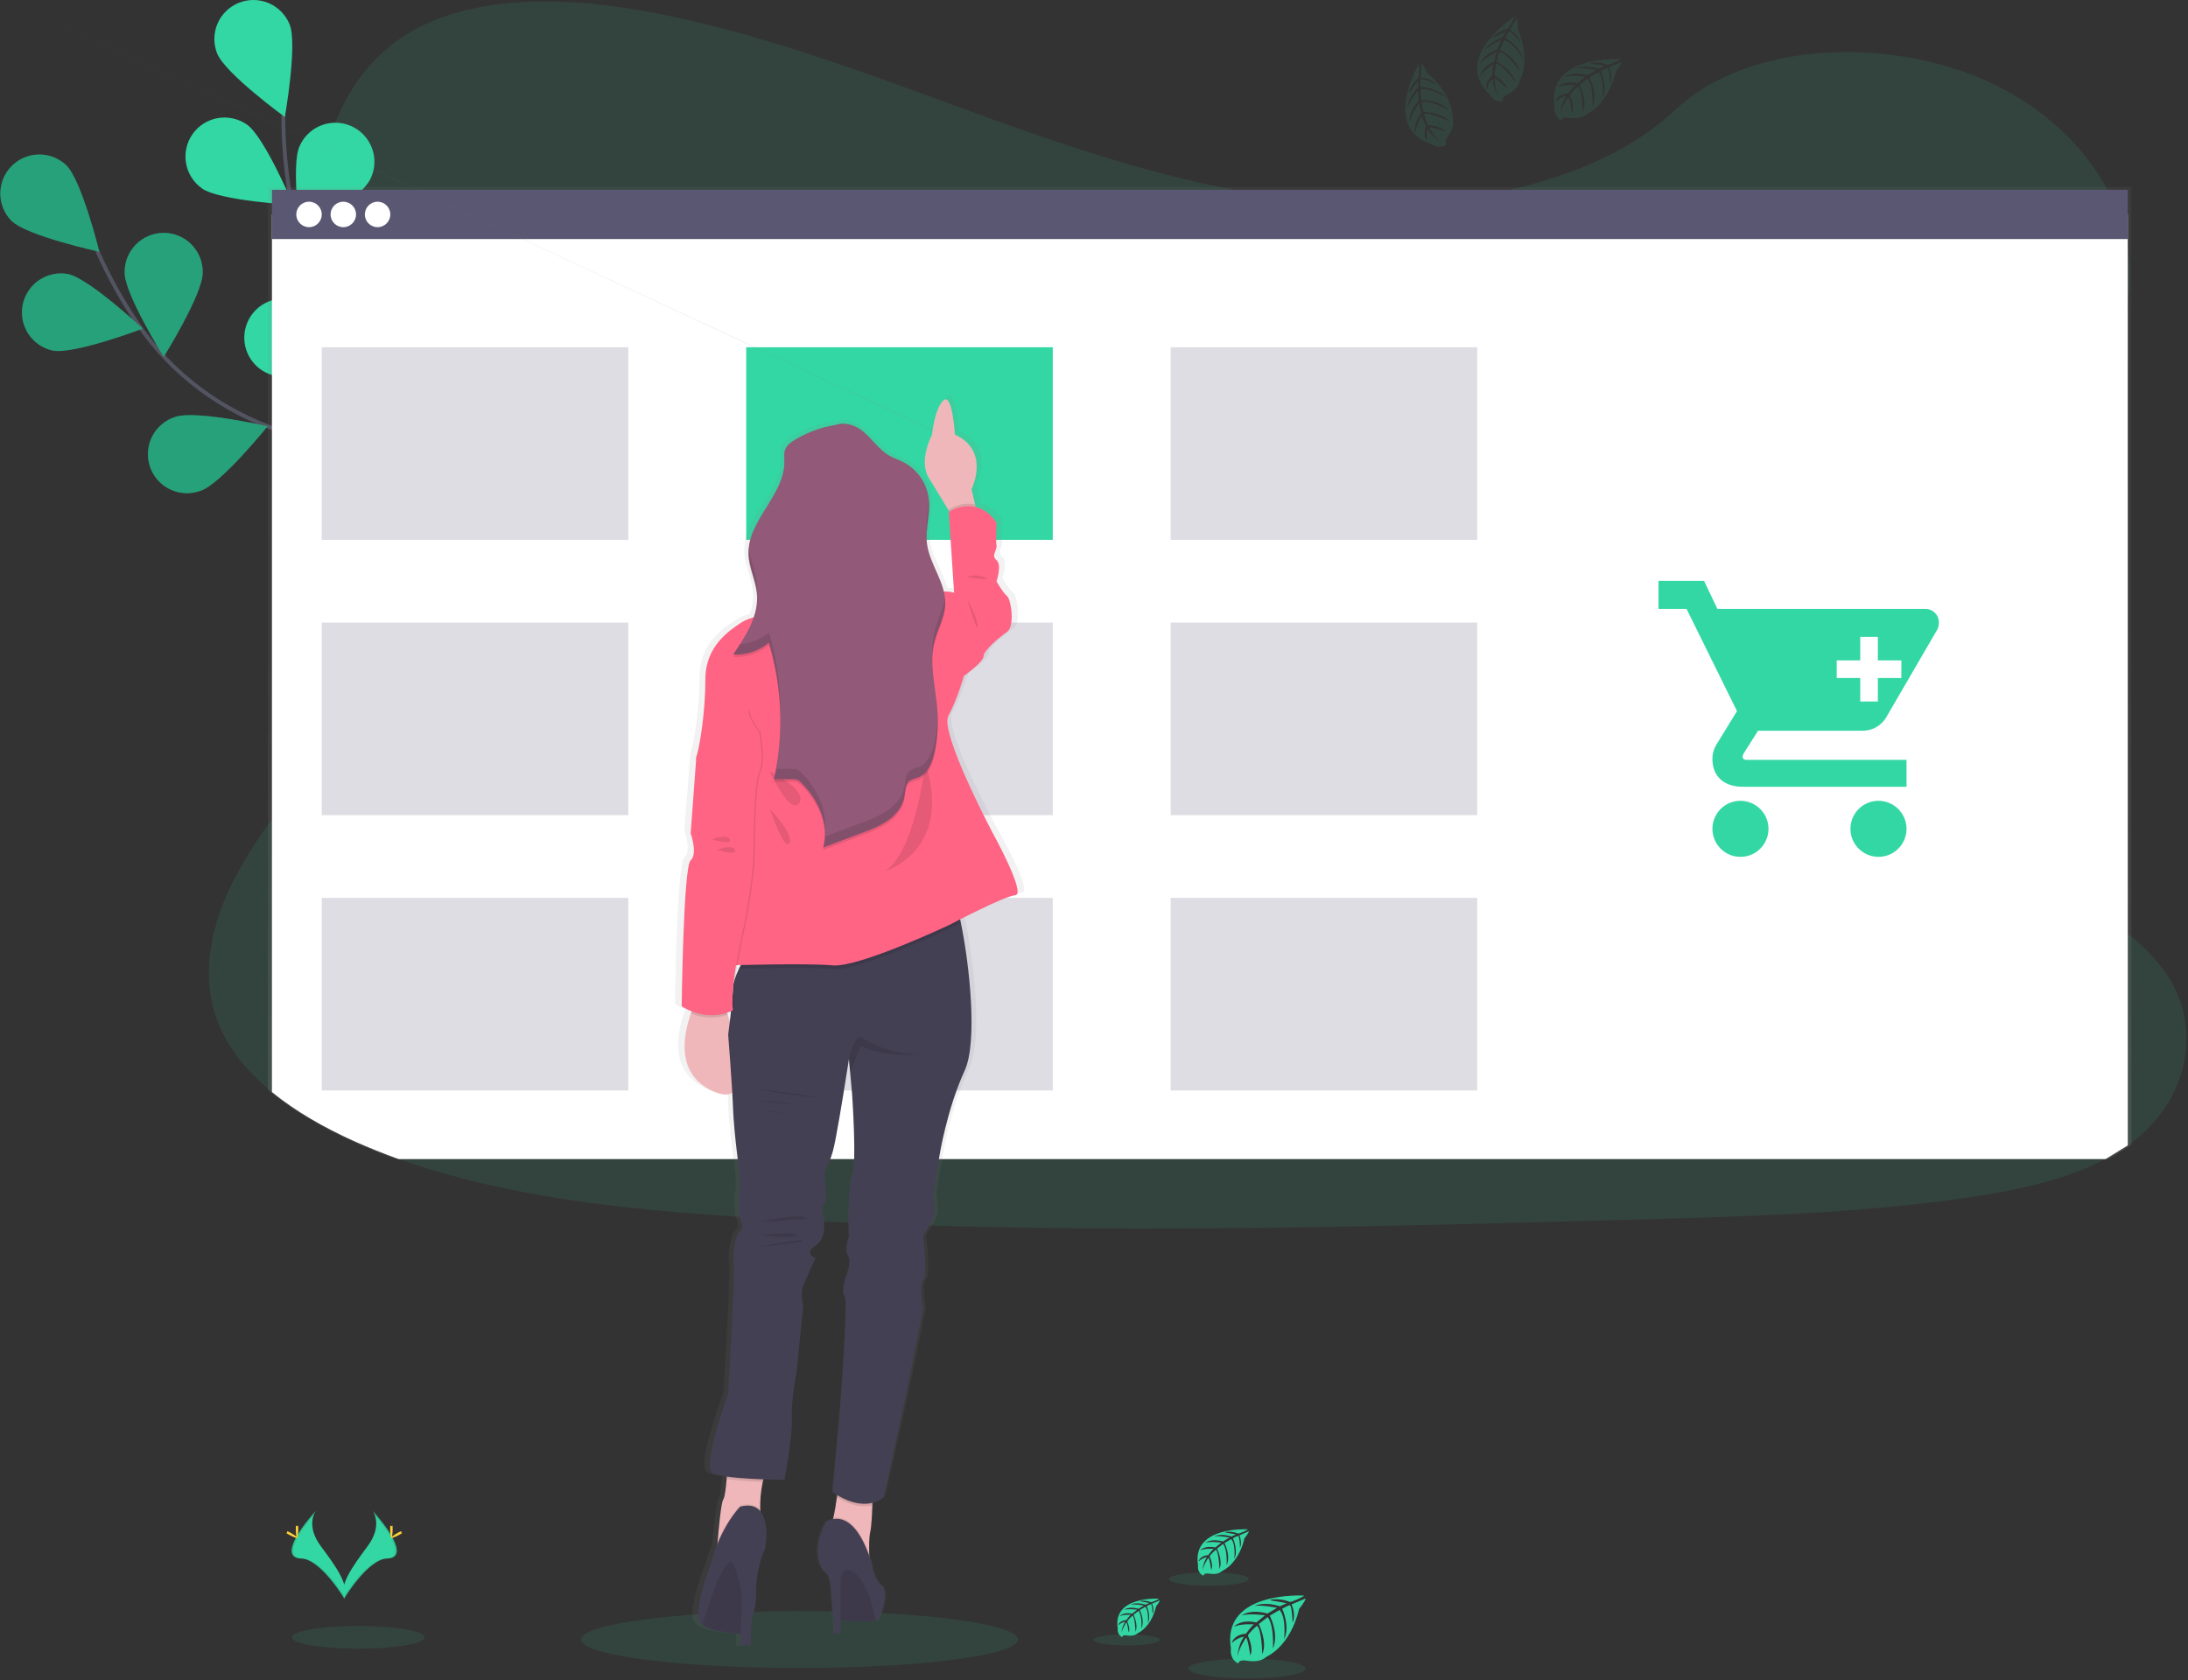 <svg xmlns="http://www.w3.org/2000/svg" viewBox="0 0 1117 858" width="1117" height="858">
	<rect x="0" y="0" width="1117" height="858" fill="#333333" stroke="none"/>
	<defs>
		<linearGradient id="grd1" gradientUnits="userSpaceOnUse"  x1="612.42" y1="591.78" x2="612.42" y2="95.54">
			<stop offset="0" stop-color="#808080" stop-opacity="0.25" />
			<stop offset="0.54" stop-color="#808080" stop-opacity="0.12" />
			<stop offset="1" stop-color="#808080" stop-opacity="0.1" />
		</linearGradient>
		<linearGradient id="grd2" gradientUnits="userSpaceOnUse"  x1="268579.193" y1="742531.281" x2="268579.193" y2="192383.382">
			<stop offset="0" stop-color="#808080" stop-opacity="0.25" />
			<stop offset="0.54" stop-color="#808080" stop-opacity="0.12" />
			<stop offset="1" stop-color="#808080" stop-opacity="0.1" />
		</linearGradient>
	</defs>
	<style>
		tspan { white-space:pre }
		.shp0 { opacity: 0.102;fill: #33d7a3 } 
		.shp1 { fill: none;stroke: #535461;stroke-width: 2 } 
		.shp2 { fill: #33d7a3 } 
		.shp3 { opacity: 0.251;fill: #000000 } 
		.shp4 { opacity: 0.102;fill: #000000 } 
		.shp5 { fill: #ffd037 } 
		.shp6 { fill: url(#grd1) } 
		.shp7 { fill: #ffffff } 
		.shp8 { fill: #5a5773 } 
		.shp9 { opacity: 0.2;fill: #5a5773 } 
		.shp10 { fill: url(#grd2) } 
		.shp11 { fill: #efb7b9 } 
		.shp12 { fill: #ff6484 } 
		.shp13 { fill: #444053 } 
		.shp14 { fill: #a1616a } 
		.shp15 { fill: #925978 } 
		.shp16 { fill: #000000 } 
	</style>
	<path id="Layer" class="shp0" d="M1089.16 582.74C1088.16 583.47 1087.24 584.18 1086.26 584.87C1085.36 585.51 1084.44 586.13 1083.52 586.74C1082.59 587.35 1081.66 587.94 1080.71 588.52C1079.77 589.09 1078.81 589.65 1077.85 590.2C1076.88 590.74 1075.91 591.27 1074.93 591.78C1054.35 602.63 1028.98 607.93 1004.27 611.53C948.85 619.61 892.27 621.18 835.93 622.72C683.7 626.9 531.1 631.07 379.24 621.44C319.24 617.64 257.92 611.28 203.55 591.78C195.76 588.99 188.12 585.92 180.63 582.56C165.48 575.75 150.93 567.46 138.83 557.56C127.46 548.28 118.24 537.62 112.73 525.5C101.24 500.26 107.32 471.91 120.44 447.17C121.8 444.67 123.21 442.19 124.66 439.74C126.1 437.29 127.6 434.86 129.13 432.46C130.66 430.06 132.24 427.69 133.86 425.35C135.47 423 137.13 420.69 138.83 418.4C148.96 404.47 160.13 390.94 170.32 377.02C206.58 327.54 230.24 264.94 196.77 214.19C187.15 199.61 173.25 186.81 165.41 171.59C155.41 152.12 156.18 130.5 159.36 109.5C159.77 106.83 160.21 104.19 160.67 101.58C166.1 70.44 176.32 36.89 207.83 17.45C240.56 -2.75 287.04 -1.73 327.66 5.45C390.83 16.73 449.1 40.21 507.99 61.41C566.88 82.61 628.49 101.98 693.21 104.06C750.36 105.9 817.02 92.13 854.95 56.34C891.79 21.58 961.04 18.93 1010.95 39.93C1045.21 54.34 1070.77 80.3 1081.55 109.5C1082.1 110.96 1082.6 112.44 1083.07 113.93C1083.54 115.42 1083.97 116.93 1084.36 118.44C1084.75 119.95 1085.11 121.47 1085.42 123.01C1085.73 124.54 1086.01 126.07 1086.24 127.62C1086.46 129.03 1086.64 130.45 1086.78 131.87C1086.92 133.29 1087.03 134.72 1087.1 136.14C1087.17 137.57 1087.2 139 1087.2 140.43C1087.2 141.86 1087.16 143.28 1087.08 144.71C1086.93 147.53 1086.64 150.32 1086.24 153.08C1077.9 210.7 1017.87 256.15 981.38 307.62C963.55 332.76 950.96 362.96 963.22 390.07C981.92 431.38 1046.95 446.07 1086.22 476.81C1088.06 478.21 1089.86 479.67 1091.59 481.2C1093.32 482.73 1095 484.33 1096.61 485.98C1098.23 487.64 1099.78 489.36 1101.27 491.13C1102.75 492.9 1104.17 494.73 1105.52 496.61C1124.57 523.97 1117.54 560.92 1089.16 582.74Z" />
	<g id="d00831fc-a64a-413c-b5dd-d7bd6eafa01d">
		<path id="Layer" class="shp1" d="M257.99 324.86C257.99 324.86 211.99 243.34 142.67 219.86C113.58 210 88.19 191.46 70.83 166.12C68.78 163.11 66.79 160.06 64.88 156.96C62.97 153.87 61.12 150.73 59.35 147.55C57.59 144.37 55.89 141.14 54.27 137.88C52.65 134.63 51.1 131.33 49.63 128" />
		<path id="Layer" class="shp2" d="M6.04 112.91C13.94 120.54 50.72 128.54 50.72 128.54C50.72 128.54 41.72 92.02 33.8 84.35C29.99 80.74 24.92 78.79 19.68 78.9C14.43 79.01 9.45 81.18 5.8 84.94C2.14 88.7 0.12 93.75 0.17 99C0.21 104.24 2.32 109.25 6.04 112.95L6.04 112.91Z" />
		<path id="Layer" class="shp2" d="M26.85 179C37.64 181.14 72.85 167.81 72.85 167.81C72.85 167.81 45.4 142.05 34.6 139.91C29.47 139.01 24.18 140.15 19.88 143.09C15.58 146.04 12.61 150.55 11.59 155.66C10.58 160.77 11.61 166.08 14.46 170.44C17.31 174.81 21.76 177.88 26.85 179Z" />
		<path id="Layer" class="shp2" d="M102.6 250.54C113 246.94 136.6 217.67 136.6 217.67C136.6 217.67 99.92 209.28 89.53 212.88C84.38 214.48 80.1 218.1 77.66 222.91C75.23 227.72 74.84 233.32 76.6 238.42C78.36 243.51 82.11 247.68 87 249.97C91.89 252.25 97.49 252.46 102.53 250.54L102.6 250.54Z" />
		<path id="Layer" class="shp2" d="M172.1 291.73C182.96 289.93 211.2 265.08 211.2 265.08C211.2 265.08 176.47 250.61 165.61 252.4C160.39 253.26 155.74 256.16 152.66 260.45C149.58 264.75 148.33 270.09 149.19 275.31C150.05 280.53 152.95 285.18 157.24 288.26C161.54 291.34 166.88 292.59 172.1 291.73L172.1 291.73Z" />
		<path id="Layer" class="shp2" d="M103.49 139.27C103.49 150.27 83.59 182.2 83.59 182.2C83.59 182.2 63.65 150.29 63.64 139.29C63.52 133.93 65.57 128.74 69.32 124.91C73.07 121.08 78.2 118.91 83.57 118.91C88.93 118.91 94.06 121.08 97.81 124.91C101.56 128.74 103.61 133.93 103.49 139.29L103.49 139.27Z" />
		<path id="Layer" class="shp2" d="M184.17 188.54C180.88 199.04 152.33 223.54 152.33 223.54C152.33 223.54 142.85 187.09 146.1 176.54C147.85 171.71 151.39 167.74 155.99 165.46C160.6 163.18 165.9 162.76 170.8 164.3C175.7 165.84 179.82 169.21 182.3 173.7C184.78 178.2 185.42 183.49 184.1 188.45L184.17 188.54Z" />
		<path id="Layer" class="shp2" d="M256.01 247.09C254.55 258 230.55 286.97 230.55 286.97C230.55 286.97 215.05 252.69 216.55 241.78C217.33 236.61 220.11 231.94 224.29 228.8C228.48 225.66 233.73 224.29 238.91 224.99C244.1 225.68 248.8 228.39 252.01 232.53C255.22 236.66 256.67 241.89 256.05 247.09L256.01 247.09Z" />
		<path id="Layer" class="shp3" d="M6.04 112.91C13.94 120.54 50.72 128.54 50.72 128.54C50.72 128.54 41.72 92.02 33.8 84.35C29.99 80.74 24.92 78.79 19.68 78.9C14.43 79.01 9.45 81.18 5.8 84.94C2.14 88.7 0.12 93.75 0.17 99C0.21 104.24 2.32 109.25 6.04 112.95L6.04 112.91Z" />
		<path id="Layer" class="shp3" d="M26.85 179C37.64 181.14 72.85 167.81 72.85 167.81C72.85 167.81 45.4 142.05 34.6 139.91C29.47 139.01 24.18 140.15 19.88 143.09C15.58 146.04 12.61 150.55 11.59 155.66C10.58 160.77 11.61 166.08 14.46 170.44C17.31 174.81 21.76 177.88 26.85 179Z" />
		<path id="Layer" class="shp3" d="M102.6 250.54C113 246.94 136.6 217.67 136.6 217.67C136.6 217.67 99.92 209.28 89.53 212.88C84.38 214.48 80.1 218.1 77.66 222.91C75.23 227.72 74.84 233.32 76.6 238.42C78.36 243.51 82.11 247.68 87 249.97C91.89 252.25 97.49 252.46 102.53 250.54L102.6 250.54Z" />
		<path id="Layer" class="shp3" d="M172.1 291.73C182.96 289.93 211.2 265.08 211.2 265.08C211.2 265.08 176.47 250.61 165.61 252.4C160.39 253.26 155.74 256.16 152.66 260.45C149.58 264.75 148.33 270.09 149.19 275.31C150.05 280.53 152.95 285.18 157.24 288.26C161.54 291.34 166.88 292.59 172.1 291.73L172.1 291.73Z" />
		<path id="Layer" class="shp3" d="M103.49 139.27C103.49 150.27 83.59 182.2 83.59 182.2C83.59 182.2 63.65 150.29 63.64 139.29C63.52 133.93 65.57 128.74 69.32 124.91C73.07 121.08 78.2 118.91 83.57 118.91C88.93 118.91 94.06 121.08 97.81 124.91C101.56 128.74 103.61 133.93 103.49 139.29L103.49 139.27Z" />
		<path id="Layer" class="shp3" d="M184.17 188.54C180.88 199.04 152.33 223.54 152.33 223.54C152.33 223.54 142.85 187.09 146.1 176.54C147.85 171.71 151.39 167.74 155.99 165.46C160.6 163.18 165.9 162.76 170.8 164.3C175.7 165.84 179.82 169.21 182.3 173.7C184.78 178.2 185.42 183.49 184.1 188.45L184.17 188.54Z" />
		<path id="Layer" class="shp3" d="M256.01 247.09C254.55 258 230.55 286.97 230.55 286.97C230.55 286.97 215.05 252.69 216.55 241.78C217.33 236.61 220.11 231.94 224.29 228.8C228.48 225.66 233.73 224.29 238.91 224.99C244.1 225.68 248.8 228.39 252.01 232.53C255.22 236.66 256.67 241.89 256.05 247.09L256.01 247.09Z" />
		<path id="Layer" class="shp1" d="M255.34 323.24C255.34 323.24 246.34 230.06 192.46 180.5C169.87 159.7 154.17 132.5 148.56 102.26C147.9 98.68 147.33 95.08 146.83 91.48C146.34 87.87 145.93 84.25 145.6 80.62C145.28 77 145.03 73.37 144.87 69.73C144.71 66.09 144.63 62.45 144.64 58.81" />
		<path id="Layer" class="shp2" d="M110.89 27.38C115.01 37.59 145.42 59.74 145.42 59.74C145.42 59.74 151.97 22.69 147.86 12.48C145.87 7.58 142.03 3.66 137.17 1.59C132.3 -0.48 126.82 -0.53 121.92 1.44C117.01 3.42 113.09 7.26 111.02 12.12C108.95 16.99 108.9 22.47 110.87 27.37L110.89 27.38Z" />
		<path id="Layer" class="shp2" d="M103.1 96.23C112.1 102.56 149.67 104.63 149.67 104.63C149.67 104.63 135.1 69.97 126.1 63.64C121.77 60.61 116.42 59.41 111.21 60.3C106.01 61.2 101.37 64.13 98.32 68.45C95.28 72.77 94.07 78.12 94.97 83.32C95.87 88.53 98.8 93.16 103.11 96.21L103.1 96.23Z" />
		<path id="Layer" class="shp2" d="M143.41 192.31C154.41 193.24 187.85 176.05 187.85 176.05C187.85 176.05 157.72 153.52 146.75 152.6C141.42 152.03 136.08 153.64 131.95 157.05C127.81 160.47 125.23 165.4 124.78 170.75C124.33 176.09 126.05 181.39 129.56 185.45C133.06 189.51 138.06 191.98 143.41 192.31L143.41 192.31Z" />
		<path id="Layer" class="shp2" d="M190.25 258.15C200.91 260.91 236.8 249.63 236.8 249.63C236.8 249.63 210.91 222.33 200.26 219.57C195.18 218.34 189.81 219.15 185.32 221.84C180.84 224.53 177.59 228.88 176.27 233.94C174.96 239 175.69 244.38 178.31 248.91C180.93 253.44 185.22 256.76 190.26 258.15L190.25 258.15Z" />
		<path id="Layer" class="shp2" d="M189.3 90.97C184.85 101.03 153.71 122.14 153.71 122.14C153.71 122.14 148.41 84.9 152.86 74.83C154.94 69.91 158.91 66.03 163.88 64.06C168.85 62.1 174.4 62.21 179.29 64.37C184.17 66.54 187.98 70.57 189.87 75.57C191.75 80.57 191.55 86.12 189.3 90.97L189.3 90.97Z" />
		<path id="Layer" class="shp2" d="M243.1 168.65C235.84 176.92 199.81 187.75 199.81 187.75C199.81 187.75 205.89 150.63 213.16 142.36C216.65 138.39 221.57 135.97 226.84 135.63C232.11 135.28 237.3 137.05 241.27 140.54C245.24 144.02 247.67 148.94 248.01 154.21C248.35 159.49 246.58 164.68 243.1 168.65L243.1 168.65Z" />
		<path id="Layer" class="shp2" d="M285.1 251.34C279.34 260.72 245.66 277.48 245.66 277.48C245.66 277.48 245.38 239.86 251.14 230.48C253.92 225.98 258.36 222.76 263.5 221.53C268.64 220.3 274.06 221.16 278.56 223.92C283.07 226.69 286.29 231.13 287.52 236.27C288.75 241.41 287.89 246.83 285.13 251.33L285.1 251.34Z" />
	</g>
	<path id="Layer" class="shp0" d="M408.16 851.7C346.48 851.7 296.63 845.21 296.63 837.18C296.63 829.15 346.48 822.66 408.16 822.66C469.84 822.66 519.69 829.15 519.69 837.18C519.69 845.21 469.84 851.7 408.16 851.7Z" />
	<g id="5cfdbbb0-8197-4f02-a5fd-2740d54b5dec">
		<path id="Layer" class="shp0" d="M182.88 841.86C164.14 841.86 149 839.27 149 836.06C149 832.85 164.14 830.26 182.88 830.26C201.62 830.26 216.76 832.85 216.76 836.06C216.76 839.27 201.62 841.86 182.88 841.86Z" />
		<path id="Layer" class="shp2" d="M190.24 771.48C190.24 771.48 195.73 778.67 187.7 789.48C179.67 800.29 173.05 809.48 175.7 816.25C175.7 816.25 187.81 796.1 197.7 795.82C207.59 795.54 201.1 783.6 190.24 771.48Z" />
		<path id="Layer" class="shp4" d="M190.24 771.48C190.36 771.65 190.47 771.83 190.58 772.01C190.69 772.2 190.79 772.38 190.88 772.57C190.97 772.76 191.06 772.95 191.14 773.15C191.22 773.34 191.29 773.54 191.36 773.74C200.98 785.04 206.11 795.59 196.86 795.85C188.25 796.1 177.91 811.5 175.44 815.39C175.46 815.47 175.48 815.54 175.5 815.62C175.53 815.69 175.55 815.76 175.57 815.84C175.6 815.91 175.62 815.99 175.65 816.06C175.68 816.13 175.7 816.21 175.73 816.28C175.76 816.35 187.84 796.13 197.73 795.85C207.62 795.57 201.1 783.6 190.24 771.48Z" />
		<path id="Layer" class="shp5" d="M200.45 780.64C200.45 783.17 200.17 785.22 199.82 785.22C199.47 785.22 199.18 783.22 199.18 780.64C199.18 778.06 199.54 779.3 199.89 779.3C200.24 779.3 200.45 778.11 200.45 780.64Z" />
		<path id="Layer" class="shp5" d="M203.96 783.66C201.74 784.87 199.8 785.6 199.63 785.29C199.46 784.98 201.13 783.75 203.35 782.54C205.57 781.33 204.69 782.21 204.86 782.54C205.03 782.87 206.18 782.45 203.96 783.66Z" />
		<path id="Layer" class="shp2" d="M161.22 771.48C161.22 771.48 155.73 778.67 163.76 789.48C171.79 800.29 178.41 809.48 175.76 816.25C175.76 816.25 163.65 796.1 153.76 795.82C143.87 795.54 150.38 783.6 161.22 771.48Z" />
		<path id="Layer" class="shp4" d="M161.22 771.48C161.1 771.65 160.99 771.83 160.88 772.01C160.77 772.2 160.67 772.38 160.58 772.57C160.49 772.76 160.4 772.95 160.32 773.15C160.24 773.34 160.17 773.54 160.1 773.74C150.48 785.04 145.35 795.59 154.6 795.85C163.22 796.1 173.55 811.5 176.02 815.39C176 815.47 175.98 815.54 175.96 815.62C175.94 815.69 175.91 815.77 175.89 815.84C175.87 815.91 175.84 815.99 175.81 816.06C175.79 816.13 175.76 816.21 175.73 816.28C175.7 816.35 163.62 796.13 153.73 795.85C143.84 795.57 150.38 783.6 161.22 771.48Z" />
		<path id="Layer" class="shp5" d="M151.01 780.64C151.01 783.17 151.29 785.22 151.64 785.22C151.99 785.22 152.28 783.22 152.28 780.64C152.28 778.06 151.92 779.3 151.57 779.3C151.22 779.3 151.01 778.11 151.01 780.64Z" />
		<path id="Layer" class="shp5" d="M147.51 783.66C149.73 784.87 151.66 785.6 151.83 785.29C152 784.98 150.33 783.75 148.11 782.54C145.89 781.33 146.77 782.21 146.6 782.54C146.43 782.87 145.29 782.45 147.51 783.66Z" />
		<path id="Layer" class="shp2" d="M665.7 814.75C665.7 814.75 623.42 812.2 628.41 841.83C628.41 841.83 627.41 847.06 632.16 849.44C632.16 849.44 632.24 847.25 636.5 847.99C636.88 848.05 637.26 848.11 637.64 848.15C638.02 848.19 638.41 848.22 638.79 848.24C639.17 848.26 639.56 848.26 639.94 848.26C640.32 848.25 640.71 848.24 641.09 848.21C641.6 848.18 642.12 848.1 642.62 847.98C643.12 847.87 643.61 847.71 644.09 847.51C644.57 847.31 645.03 847.08 645.47 846.81C645.91 846.54 646.32 846.23 646.71 845.89L646.71 845.89C646.71 845.89 658.59 840.99 663.21 821.56C663.21 821.56 666.63 817.32 666.5 816.23L659.36 819.23C659.36 819.23 661.8 824.38 659.88 828.66C659.88 828.66 659.65 819.42 658.28 819.66C658 819.66 654.57 821.44 654.57 821.44C654.57 821.44 658.77 830.44 655.57 836.92C655.57 836.92 656.77 825.92 653.23 822.09L648.23 825.02C648.23 825.02 653.13 834.28 649.81 841.84C649.81 841.84 650.66 830.25 647.18 825.73L642.63 829.28C642.63 829.28 647.23 838.41 644.42 844.68C644.42 844.68 644.06 831.19 641.64 830.17C641.64 830.17 637.64 833.68 637.05 835.17C637.05 835.17 640.2 841.79 638.25 845.29C638.25 845.29 637.05 836.29 636.06 836.29C636.06 836.29 632.06 842.29 631.68 846.29C631.68 846.29 631.86 840.22 635.1 835.68C634.53 835.79 633.97 835.94 633.43 836.13C632.88 836.32 632.35 836.54 631.83 836.81C631.32 837.08 630.83 837.38 630.36 837.72C629.89 838.06 629.45 838.43 629.03 838.83C628.61 839.23 629.65 834.62 636.03 834.25C636.03 834.25 639.31 829.73 640.19 829.46C640.19 829.46 633.79 828.92 629.91 830.64C629.91 830.64 633.32 826.64 641.36 828.47L645.85 824.81C645.85 824.81 637.43 823.65 633.85 824.93C633.85 824.93 637.97 821.41 647.06 823.93L651.96 821.01C651.96 821.01 644.77 819.46 640.49 820.01C640.49 820.01 645.01 817.57 653.39 820.21L656.89 818.64C656.89 818.64 651.62 817.64 650.08 817.45C648.54 817.26 648.46 816.86 648.46 816.86C649.29 816.72 650.13 816.64 650.97 816.62C651.81 816.6 652.65 816.63 653.48 816.72C654.32 816.82 655.14 816.97 655.96 817.17C656.77 817.38 657.57 817.64 658.35 817.96C659.13 818.28 665.83 815.22 665.7 814.75Z" />
		<path id="Layer" class="shp0" d="M636.58 857.08C620.03 857.08 606.66 854.82 606.66 852.02C606.66 849.22 620.03 846.96 636.58 846.96C653.13 846.96 666.5 849.22 666.5 852.02C666.5 854.82 653.13 857.08 636.58 857.08Z" />
		<path id="Layer" class="shp2" d="M591.63 816.33C591.63 816.33 567.79 814.89 570.63 831.6C570.56 832.02 570.55 832.45 570.62 832.87C570.68 833.3 570.81 833.71 571 834.09C571.18 834.47 571.43 834.82 571.73 835.13C572.03 835.43 572.37 835.69 572.75 835.89C573.13 836.09 572.75 834.65 575.2 835.07C575.41 835.1 575.63 835.13 575.84 835.16C576.06 835.18 576.27 835.2 576.49 835.21C576.7 835.22 576.92 835.22 577.13 835.22C577.35 835.22 577.56 835.21 577.78 835.2C578.07 835.18 578.36 835.13 578.64 835.07C578.92 835 579.2 834.91 579.47 834.8C579.74 834.69 580 834.56 580.25 834.4C580.49 834.25 580.73 834.08 580.95 833.89L580.95 833.89C580.95 833.89 587.65 831.12 590.26 820.17C590.26 820.17 592.18 817.78 592.11 817.17L588.11 818.88C588.11 818.88 589.48 821.79 588.4 824.2C588.4 824.2 588.27 818.99 587.5 819.11C587.34 819.11 585.41 820.11 585.41 820.11C585.41 820.11 587.77 825.11 585.99 828.84C585.99 828.84 586.66 822.61 584.67 820.47L581.84 822.13C581.84 822.13 584.6 827.35 582.73 831.61C582.73 831.61 583.21 825.07 581.24 822.53L578.68 824.53C578.68 824.53 581.27 829.68 579.68 833.21C579.68 833.21 579.47 825.6 578.11 825.03C577.87 825.24 577.63 825.45 577.4 825.67C577.17 825.89 576.95 826.11 576.73 826.35C576.51 826.58 576.3 826.82 576.1 827.06C575.9 827.31 575.71 827.56 575.52 827.82C575.33 828.08 577.3 831.56 576.2 833.53C576.2 833.53 575.52 828.46 574.97 828.44C574.97 828.44 572.73 831.8 572.5 834.1C572.53 833.57 572.59 833.04 572.68 832.52C572.77 832 572.9 831.48 573.06 830.97C573.23 830.47 573.42 829.97 573.65 829.49C573.87 829.01 574.13 828.55 574.42 828.1C574.1 828.16 573.78 828.24 573.48 828.35C573.17 828.46 572.87 828.59 572.58 828.73C572.29 828.88 572.01 829.05 571.75 829.24C571.48 829.43 571.23 829.64 571 829.87C570.77 830.1 571.35 827.49 575 827.29C575 827.29 576.84 824.74 577.34 824.59C577.34 824.59 573.73 824.28 571.54 825.25C571.54 825.25 573.47 823.01 578 824.03L580.53 821.96C580.53 821.96 575.78 821.31 573.77 822.03C573.77 822.03 576.09 820.03 581.22 821.49L583.97 819.85C583.44 819.73 582.91 819.63 582.37 819.55C581.84 819.47 581.3 819.4 580.76 819.36C580.22 819.31 579.68 819.28 579.14 819.27C578.59 819.26 578.05 819.27 577.51 819.29C576.97 819.31 580.06 817.92 584.78 819.4L586.78 818.52C586.78 818.52 583.78 817.93 582.95 817.84C582.12 817.75 582.03 817.51 582.03 817.51C582.5 817.43 582.97 817.39 583.44 817.37C583.92 817.36 584.39 817.38 584.86 817.43C585.33 817.49 585.8 817.57 586.26 817.69C586.72 817.8 587.17 817.95 587.61 818.13C588.05 818.31 591.7 816.6 591.63 816.33Z" />
		<path id="Layer" class="shp0" d="M575.21 840.2C565.88 840.2 558.34 838.93 558.34 837.35C558.34 835.77 565.88 834.5 575.21 834.5C584.54 834.5 592.08 835.77 592.08 837.35C592.08 838.93 584.54 840.2 575.21 840.2Z" />
		<path id="Layer" class="shp2" d="M637 780.92C637 780.92 608.23 779.18 611.62 799.35C611.53 799.86 611.53 800.38 611.6 800.89C611.68 801.4 611.83 801.89 612.06 802.36C612.29 802.82 612.59 803.24 612.95 803.61C613.31 803.98 613.72 804.29 614.18 804.53C614.64 804.77 614.18 803.04 617.13 803.53C617.39 803.57 617.65 803.61 617.91 803.63C618.17 803.66 618.43 803.68 618.69 803.69C618.95 803.7 619.21 803.71 619.47 803.71C619.73 803.71 619.99 803.7 620.25 803.68C620.6 803.65 620.95 803.6 621.29 803.52C621.63 803.44 621.97 803.33 622.29 803.2C622.62 803.06 622.93 802.91 623.23 802.72C623.53 802.54 623.81 802.33 624.08 802.1L624.08 802.1C624.08 802.1 632.17 798.76 635.31 785.53C635.31 785.53 637.64 782.65 637.55 781.91L632.69 783.98C632.69 783.98 634.35 787.49 633.05 790.4C633.05 790.4 632.89 784.11 631.95 784.26C631.77 784.26 629.43 785.47 629.43 785.47C629.43 785.47 632.29 791.58 630.13 796.01C630.13 796.01 630.95 788.49 628.54 785.91L625.12 787.91C625.12 787.91 628.46 794.21 626.2 799.36C626.2 799.36 626.78 791.47 624.4 788.36L621.3 790.77C621.3 790.77 624.44 796.98 622.53 801.25C622.53 801.25 622.28 792.07 620.63 791.37C620.63 791.37 617.92 793.76 617.51 794.74C617.51 794.74 619.66 799.25 618.32 801.63C618.32 801.63 617.51 795.52 616.84 795.49C616.84 795.49 614.14 799.49 613.84 802.32C613.87 801.68 613.95 801.05 614.06 800.42C614.18 799.79 614.33 799.17 614.53 798.56C614.72 797.95 614.96 797.35 615.23 796.78C615.5 796.2 615.81 795.64 616.16 795.1C615.77 795.17 615.39 795.27 615.02 795.4C614.65 795.53 614.29 795.69 613.94 795.87C613.59 796.05 613.25 796.26 612.93 796.48C612.62 796.71 612.31 796.97 612.03 797.24C611.75 797.51 612.45 794.37 616.83 794.12C616.83 794.12 619.06 791.05 619.66 790.86C619.66 790.86 615.3 790.5 612.66 791.67C612.66 791.67 614.98 788.96 620.46 790.19L623.52 787.7C623.52 787.7 617.78 786.91 615.35 787.78C615.35 787.78 618.15 785.39 624.35 787.13L627.68 785.13C627.68 785.13 622.79 784.13 619.88 784.46C619.88 784.46 622.95 782.8 628.66 784.59L631.04 783.53C631.04 783.53 627.45 782.82 626.4 782.71C625.35 782.6 625.3 782.31 625.3 782.31C625.86 782.22 626.43 782.16 627.01 782.15C627.58 782.13 628.15 782.15 628.72 782.22C629.29 782.28 629.85 782.38 630.4 782.52C630.96 782.67 631.5 782.84 632.03 783.06C632.56 783.28 637.1 781.24 637 780.92Z" />
		<path id="Layer" class="shp0" d="M617.19 809.73C605.93 809.73 596.82 808.19 596.82 806.29C596.82 804.39 605.93 802.85 617.19 802.85C628.45 802.85 637.56 804.39 637.56 806.29C637.56 808.19 628.45 809.73 617.19 809.73Z" />
	</g>
	<g id="1cf578eb-5ffb-4cd7-95b8-45aaaddab7e0">
		<path id="Layer" class="shp6" d="M1088.1 584.67L1088.1 95.54L136.75 95.54L136.75 556.61C148.9 566.75 163.51 575.28 178.75 582.29C186.26 585.75 193.92 588.91 201.75 591.78L1076.75 591.78L1088.1 584.67Z" />
		<path id="Layer" class="shp7" d="M1086.26 584.87L1086.26 109.54L138.83 109.54L138.83 557.64C150.93 567.5 165.48 575.79 180.63 582.64C188.11 585.97 195.75 589.05 203.55 591.86L1074.93 591.86L1086.26 584.87Z" />
		<path id="Layer" class="shp8" d="M138.84 96.93L1086.26 96.93L1086.26 122.07L138.84 122.07L138.84 96.93Z" />
	</g>
	<g id="6703b009-63cb-4af0-a0d7-9948e224c180">
		<path id="Layer" class="shp7" d="M157.76 116C154.17 116 151.26 113.09 151.26 109.5C151.26 105.91 154.17 103 157.76 103C161.35 103 164.26 105.91 164.26 109.5C164.26 113.09 161.35 116 157.76 116Z" />
		<path id="Layer" class="shp7" d="M175.26 116C171.67 116 168.76 113.09 168.76 109.5C168.76 105.91 171.67 103 175.26 103C178.85 103 181.76 105.91 181.76 109.5C181.76 113.09 178.85 116 175.26 116Z" />
		<path id="Layer" class="shp7" d="M192.76 116C189.17 116 186.26 113.09 186.26 109.5C186.26 105.91 189.17 103 192.76 103C196.35 103 199.26 105.91 199.26 109.5C199.26 113.09 196.35 116 192.76 116Z" />
	</g>
	<g id="8c4e1fb4-b9ff-4530-b767-610e84618ea6">
		<path id="Layer" class="shp2" d="M380.95 177.32L537.45 177.32L537.45 275.66L380.95 275.66L380.95 177.32Z" />
		<path id="Layer" class="shp9" d="M164.26 177.32L320.76 177.32L320.76 275.66L164.26 275.66L164.26 177.32Z" />
		<path id="Layer" class="shp9" d="M597.64 177.32L754.14 177.32L754.14 275.66L597.64 275.66L597.64 177.32Z" />
		<path id="Layer" class="shp9" d="M164.26 317.91L320.76 317.91L320.76 416.25L164.26 416.25L164.26 317.91Z" />
		<path id="Layer" class="shp9" d="M380.95 317.91L537.45 317.91L537.45 416.25L380.95 416.25L380.95 317.91Z" />
		<path id="Layer" class="shp9" d="M597.64 317.91L754.14 317.91L754.14 416.25L597.64 416.25L597.64 317.91Z" />
		<path id="Layer" class="shp9" d="M164.26 458.49L320.76 458.49L320.76 556.83L164.26 556.83L164.26 458.49Z" />
		<path id="Layer" class="shp9" d="M380.95 458.49L537.45 458.49L537.45 556.83L380.95 556.83L380.95 458.49Z" />
		<path id="Layer" class="shp9" d="M597.64 458.49L754.14 458.49L754.14 556.83L597.64 556.83L597.64 458.49Z" />
	</g>
	<g id="2796dd85-6618-42ad-b8a0-d6b4cc80ab2d">
		<path id="Layer" fill-rule="evenodd" class="shp10" d="M521.63 455.87C521.44 455.89 521.24 455.92 521.05 455.95C520.86 455.98 520.67 456.01 520.48 456.05C520.29 456.09 520.1 456.13 519.91 456.18C519.72 456.23 519.54 456.28 519.35 456.34C518.72 456.54 518.09 456.75 517.47 456.96C516.84 457.18 516.22 457.4 515.6 457.63C514.98 457.86 514.36 458.1 513.75 458.35C513.14 458.6 512.53 458.86 511.92 459.12L511.7 459.21C508.33 460.64 504.57 462.36 501.02 464.03L499.96 464.53C497.16 465.87 494.54 467.15 492.4 468.21L492.4 468.29C492.52 468.81 492.64 469.35 492.76 469.9C497.3 491.1 501.76 530.93 494.76 545.68C485.25 565.73 481.35 589.54 481.35 589.54L477.94 609.62C477.94 609.62 479.68 618.39 477.94 621.73C476.2 625.07 472.74 630.5 472.74 630.5C472.74 630.5 473.79 638.75 473.89 645.31C473.95 649.06 473.69 652.3 472.74 653.06C470.15 655.14 472.74 667.67 472.74 667.67L465.39 703.56L464.1 709.87L451.86 764.11C451.58 764.34 451.29 764.55 450.99 764.76C450.69 764.96 450.38 765.16 450.07 765.34C449.76 765.53 449.44 765.7 449.12 765.87C448.79 766.03 448.46 766.18 448.13 766.32L447.97 766.39C447.79 766.46 447.61 766.53 447.42 766.6C447.24 766.67 447.05 766.73 446.87 766.79C446.68 766.85 446.49 766.91 446.31 766.97C446.12 767.02 445.93 767.07 445.74 767.12C445.74 767.5 445.74 768 445.74 768.39C445.6 773.49 445.26 779.31 444.6 782.08C444.01 784.6 443.96 789.25 444.08 793.54C444.08 793.77 444.08 793.99 444.08 794.22C444.47 795.27 444.85 796.37 445.23 797.53C445.23 797.53 446.2 806.4 450.58 809.53C454.96 812.66 450.1 826.44 448.15 827.38C448.1 827.4 448.06 827.42 448.01 827.43C447.96 827.45 447.91 827.46 447.86 827.48C447.82 827.49 447.77 827.5 447.72 827.51C447.67 827.52 447.62 827.53 447.57 827.54C447.29 827.58 446.96 827.65 446.57 827.65L446.47 827.65C442.79 827.94 434.34 827.72 429.1 827.54L428.92 827.54L428.92 834.13L425.6 834.13L425.18 828.69L424.87 824.78C424.84 824.68 424.81 824.59 424.79 824.49C424.76 824.39 424.74 824.3 424.73 824.2C424.71 824.1 424.7 824 424.69 823.9C424.68 823.8 424.68 823.7 424.68 823.6C424.68 823.12 424.68 822.64 424.68 822.12L423.68 809.23C423.16 806.31 422.38 803.96 421.23 803.12C417.17 800.14 413.95 789.89 421.23 776.96C421.51 776.78 421.79 776.61 422.09 776.45C422.38 776.3 422.68 776.16 422.99 776.03C423.3 775.91 423.61 775.8 423.93 775.71C424.25 775.62 424.57 775.55 424.9 775.49C424.96 775.28 425.01 775.06 425.07 774.83C425.79 771.79 426.45 767.81 426.94 764.39L427.09 763.32C427.09 763.24 427.09 763.24 427.09 763.24C426.11 762.66 425.38 762.18 424.99 761.9L424.65 761.66L428.08 726.16C428.08 726.16 428.44 721.84 428.94 715.42C430.18 699.16 432.27 669.45 431.46 662.72C431.46 662.71 431.46 662.7 431.46 662.69C431.46 662.68 431.46 662.67 431.46 662.66C431.46 662.66 431.46 662.65 431.46 662.64C431.46 662.63 431.46 662.62 431.46 662.61C431.46 662.51 431.45 662.4 431.43 662.3C431.42 662.19 431.39 662.09 431.37 661.99C431.34 661.89 431.3 661.79 431.27 661.69C431.23 661.6 431.18 661.5 431.13 661.41C431.06 661.33 431 661.24 430.94 661.15C430.88 661.06 430.83 660.97 430.78 660.88C430.74 660.78 430.69 660.68 430.66 660.58C430.62 660.48 430.59 660.38 430.56 660.28C429.68 657.09 431.82 651.45 432 650.99C432.18 650.53 432.34 650.07 432.49 649.61C432.64 649.14 432.78 648.67 432.91 648.2C433.04 647.73 433.15 647.25 433.25 646.77C433.36 646.29 433.44 645.81 433.52 645.33C433.54 645.21 433.55 645.09 433.57 644.97C433.58 644.85 433.59 644.73 433.6 644.61C433.61 644.49 433.62 644.37 433.63 644.25C433.63 644.13 433.64 644.01 433.64 643.89L433.64 643.79C433.66 643.51 433.67 643.22 433.65 642.94C433.63 642.66 433.58 642.38 433.52 642.1C433.45 641.83 433.36 641.56 433.26 641.3C433.15 641.03 433.02 640.78 432.87 640.54C432.76 640.39 432.66 640.22 432.58 640.06C432.49 639.89 432.41 639.72 432.34 639.54C432.28 639.36 432.22 639.18 432.18 639C432.13 638.81 432.1 638.63 432.08 638.44C431.67 635.46 433.3 631.63 433.3 631.38C433.3 631.13 433.3 630.83 433.3 630.46C433.18 625.89 432.76 605.23 435.06 600.03C435.16 599.77 435.24 599.5 435.32 599.23C435.4 598.96 435.47 598.68 435.53 598.41C435.59 598.13 435.65 597.86 435.69 597.58C435.73 597.3 435.77 597.02 435.79 596.74C435.79 596.68 435.79 596.61 435.79 596.54C437.04 585.69 435.04 558.01 435.04 558.01L434.04 547.48L433.97 546.74L433.43 541.17L433.37 540.51L433.31 539.9C433.31 539.9 432.94 542.4 432.31 546.27C430.39 558.06 426.32 582.51 424.71 587.51C424.44 588.42 424.14 589.32 423.81 590.21C423.49 591.1 423.14 591.98 422.77 592.86C422.4 593.73 422.01 594.59 421.59 595.44C421.17 596.29 420.73 597.13 420.27 597.96C420.27 597.96 422.52 610.49 420.27 613.83C418.02 617.17 419.93 620.93 419.93 620.93C419.93 620.93 422.09 631.37 415.6 635.55C411.38 638.26 412.64 640.1 414.05 641.04C414.17 641.12 414.29 641.2 414.41 641.27C414.54 641.34 414.67 641.41 414.79 641.48C414.92 641.54 415.05 641.6 415.19 641.66C415.32 641.71 415.45 641.76 415.59 641.81L415.45 642.09C415.21 642.61 414.64 643.81 413.92 645.34C412.38 648.64 410.17 653.43 409.1 656.01C407.37 660.15 409.1 666.01 409.1 666.01L405.61 699.86C405.61 699.86 402.84 712.83 402.99 722.37C402.99 722.81 402.99 723.25 402.99 723.67C403.42 733.27 399.09 755.41 399.09 755.41C399.09 755.41 395.1 755.41 389.67 755.26L387.9 755.2L387.84 755.42C387.75 755.74 387.66 756.07 387.58 756.42C387.58 756.44 387.58 756.45 387.58 756.47C387.58 756.49 387.58 756.5 387.58 756.52C387.58 756.54 387.58 756.55 387.58 756.57C387.58 756.59 387.58 756.6 387.58 756.62C387.35 757.67 387.16 758.73 386.99 759.79C386.82 760.86 386.69 761.92 386.58 762.99C386.47 764.06 386.4 765.14 386.35 766.21C386.3 767.29 386.29 768.36 386.3 769.44C386.3 769.66 386.3 769.82 386.3 770.07C386.3 770.32 386.3 770.58 386.3 770.8C386.3 771.02 386.3 771.23 386.3 771.44C386.52 771.7 386.72 771.96 386.92 772.23C387.11 772.51 387.29 772.79 387.46 773.08C387.62 773.37 387.78 773.67 387.92 773.97C388.06 774.27 388.19 774.58 388.3 774.9C390.67 781.27 389.26 789.66 388.97 790.27C388.68 790.88 388.41 791.49 388.15 792.11C387.89 792.73 387.64 793.35 387.41 793.98C387.18 794.61 386.96 795.25 386.76 795.89C386.56 796.53 386.37 797.17 386.2 797.82C385.85 799.08 385.55 800.35 385.29 801.63C385.03 802.91 384.81 804.2 384.63 805.49C384.46 806.78 384.32 808.08 384.24 809.39C384.15 810.69 384.1 811.99 384.1 813.3C384.11 814.44 384.07 815.57 383.97 816.71C383.88 817.84 383.73 818.97 383.53 820.08C383.33 821.2 383.08 822.31 382.78 823.41C382.48 824.5 382.13 825.59 381.73 826.65C381.7 827.37 381.63 828.07 381.63 828.76C381.59 829.64 381.53 830.5 381.53 831.32C381.35 835.92 381.23 839.36 381.23 840.11L381.23 840.26L375.78 840.26L375.78 840.04L375.94 834.1C371.75 833.93 360.2 833.16 355.59 829.47C355.56 829.45 355.54 829.43 355.51 829.4C355.48 829.38 355.46 829.36 355.43 829.34C355.4 829.31 355.38 829.29 355.35 829.26C355.33 829.24 355.3 829.22 355.28 829.19C355.16 829.09 355.04 828.98 354.93 828.87C354.82 828.75 354.72 828.63 354.62 828.51C354.52 828.39 354.42 828.26 354.33 828.13C354.25 828 354.17 827.86 354.09 827.72C350.85 821.49 360.2 798.29 360.42 797.49C360.64 796.69 360.86 795.9 361.11 795.12C361.35 794.33 361.6 793.54 361.87 792.77C362.14 791.99 362.42 791.21 362.72 790.44C363.01 789.67 363.32 788.91 363.64 788.15L363.7 787.36C364.31 780.24 365.56 767.06 366.75 765.36C367.57 764.16 368.14 759.41 368.5 755C368.54 754.58 368.6 754.17 368.6 753.76C364.88 753.23 361.95 752.54 360.69 751.62C358.15 749.77 360.21 739.89 362.95 730.35C365.76 720.55 369.29 711.11 369.29 711.11C369.29 711.11 373.02 649.45 372.36 645.3C372.36 645.28 372.36 645.27 372.35 645.25C372.35 645.23 372.35 645.22 372.34 645.2C372.34 645.19 372.33 645.17 372.33 645.16C372.32 645.14 372.32 645.12 372.31 645.11C371.42 643.4 372.31 630.92 375.31 628.4C378.31 625.88 375.31 620.88 375.31 620.88C375.31 620.88 374.44 610.85 375.31 608.35C376.18 605.85 375.18 597.49 375.18 597.49C375.18 597.49 372.28 577.03 371.85 565.33C371.79 563.46 371.67 561.23 371.53 558.79C371.5 558.22 371.43 557.65 371.43 557.06C369.8 558.06 367.59 558.28 364.59 557.48C364.36 557.42 364.13 557.35 363.91 557.28C363.68 557.21 363.45 557.14 363.23 557.06C363.01 556.99 362.78 556.91 362.56 556.82C362.34 556.74 362.12 556.65 361.9 556.56C348.19 550.94 345.44 540.02 346.28 530.19C346.4 529.02 346.55 527.84 346.75 526.68C346.94 525.52 347.17 524.36 347.45 523.21C347.72 522.06 348.03 520.92 348.38 519.79C348.73 518.67 349.12 517.55 349.54 516.45C349.68 516.07 349.83 515.71 349.97 515.36C349.5 515.19 349.03 515.01 348.57 514.81C348.11 514.61 347.66 514.4 347.21 514.18C346.76 513.96 346.32 513.73 345.88 513.48C345.45 513.23 345.02 512.97 344.6 512.7C344.6 512.7 344.73 502.43 345.09 489.43C345.47 476.25 346.09 460.31 347.09 449.66C347.26 448 347.43 446.4 347.61 445C348.07 441.42 348.6 438.95 349.19 438.12C349.2 438.1 349.21 438.09 349.23 438.07C349.24 438.05 349.26 438.04 349.27 438.02C349.28 438 349.3 437.99 349.31 437.97C349.33 437.96 349.34 437.94 349.36 437.93C349.54 437.76 349.72 437.58 349.87 437.38C350.03 437.19 350.17 436.98 350.29 436.76C350.42 436.54 350.52 436.31 350.61 436.08C350.7 435.85 350.77 435.61 350.82 435.36C350.92 434.78 350.99 434.2 351.03 433.61C351.07 433.02 351.08 432.43 351.05 431.85C351.03 431.26 350.98 430.67 350.89 430.09C350.81 429.51 350.69 428.93 350.55 428.36C350.49 428.1 350.44 427.83 350.37 427.57C350.31 427.31 350.25 427.05 350.18 426.79C350.11 426.53 350.04 426.27 349.96 426.01C349.89 425.75 349.81 425.5 349.73 425.24C349.51 424.55 349.36 424.14 349.36 424.14L349.88 417.38L350.25 412.63L352.33 385.63C352.32 385.57 352.32 385.5 352.31 385.44C352.31 385.37 352.31 385.31 352.32 385.24C352.32 385.18 352.33 385.11 352.34 385.05C352.36 384.99 352.37 384.92 352.39 384.86C352.59 384.22 352.77 383.57 352.95 382.93C353.12 382.28 353.29 381.63 353.44 380.98C353.6 380.32 353.74 379.67 353.87 379.01C354 378.35 354.12 377.69 354.23 377.03C354.7 374.4 355.12 371.77 355.47 369.12C355.83 366.48 356.13 363.83 356.37 361.17C356.62 358.51 356.81 355.85 356.93 353.18C357.06 350.52 357.14 347.85 357.15 345.18C357.15 344.43 357.17 343.67 357.22 342.92C357.27 342.17 357.36 341.42 357.47 340.67C357.57 339.92 357.71 339.18 357.88 338.45C358.04 337.71 358.24 336.98 358.46 336.26C361.91 325.13 371.37 319.31 376.61 315.94C377.1 315.67 377.6 315.41 378.1 315.17C378.61 314.92 379.12 314.7 379.64 314.49C380.16 314.28 380.68 314.08 381.21 313.9C381.74 313.73 382.28 313.56 382.82 313.42C383.09 312.68 383.32 311.94 383.53 311.18C383.74 310.43 383.91 309.67 384.06 308.9C384.21 308.13 384.33 307.36 384.42 306.58C384.5 305.8 384.56 305.02 384.59 304.24C384.58 303.63 384.55 303.03 384.49 302.42C383.84 295.6 380.28 289.22 380.03 282.37C380.03 282.16 380.03 281.95 380.03 281.74C380.03 281.53 380.03 281.33 380.03 281.12C380.03 280.66 380.03 280.2 380.03 279.75C380.03 279.63 380.03 279.52 380.03 279.41C380.05 279.04 380.11 278.67 380.11 278.3C381.53 262.68 398.77 250.3 399.05 234.3C398.99 233.35 398.99 232.38 398.99 231.43C398.96 231.1 398.95 230.77 398.96 230.44C398.96 230.11 398.99 229.79 399.03 229.46C399.07 229.13 399.12 228.81 399.2 228.49C399.27 228.17 399.36 227.85 399.47 227.54C399.63 227.17 399.83 226.82 400.04 226.48C400.26 226.14 400.5 225.82 400.76 225.51C401.02 225.21 401.3 224.92 401.6 224.66C401.9 224.39 402.22 224.15 402.56 223.93C403.18 223.47 403.83 223.07 404.48 222.68C405.67 221.98 406.89 221.32 408.13 220.7C409.37 220.08 410.64 219.5 411.92 218.97C413.2 218.44 414.49 217.95 415.81 217.51C417.12 217.07 418.45 216.67 419.79 216.32C420.34 216.18 420.89 216.04 421.45 215.91C422 215.78 422.56 215.66 423.12 215.54C423.67 215.42 424.23 215.32 424.79 215.22C425.35 215.12 425.92 215.02 426.48 214.94C430.73 213.47 436.42 215.03 440.23 217.94C445.35 221.85 448.96 227.55 454.6 230.71C457.04 232.08 459.76 232.91 462.27 234.16C464.05 235.05 465.72 236.15 467.23 237.44C468.75 238.73 470.1 240.2 471.26 241.82C472.42 243.44 473.38 245.19 474.12 247.04C474.86 248.89 475.37 250.82 475.64 252.79C475.67 253.07 475.72 253.35 475.72 253.62C475.82 254.62 475.82 255.62 475.82 256.62C475.93 262.06 474.57 267.53 474.48 272.98C474.48 273.2 474.49 273.42 474.49 273.63C474.5 273.85 474.51 274.07 474.53 274.29C474.54 274.51 474.56 274.72 474.58 274.94C474.6 275.16 474.62 275.37 474.65 275.59C475.75 284.25 481.54 291.96 483.65 300.25C483.92 300.25 484.19 300.25 484.46 300.25C484.73 300.26 485 300.27 485.27 300.29C485.54 300.31 485.81 300.33 486.08 300.36C486.34 300.39 486.61 300.42 486.88 300.46C487.07 300.49 487.25 300.51 487.44 300.55C487.63 300.58 487.81 300.61 488 300.65C488.18 300.69 488.37 300.74 488.55 300.78C488.74 300.83 488.92 300.88 489.1 300.93L486.68 264.55L486.39 260.34L486.39 259.57L486.72 259.36L486.53 259.05L486.43 258.89C483.3 253.89 478.99 247.02 475.79 242.02C472.02 236.14 474.09 228.19 475.86 223.6C475.98 223.28 476.1 222.97 476.23 222.65C476.36 222.34 476.5 222.03 476.64 221.72C476.78 221.41 476.92 221.1 477.07 220.8C477.22 220.49 477.37 220.19 -41.9 -21.46C-41.9 -21.46 -41.9 -21.46 477.53 219.89C477.59 219.39 477.65 218.88 477.72 218.38C477.79 217.88 477.86 217.38 477.95 216.88C478.03 216.38 478.12 215.88 478.22 215.38C478.32 214.88 478.42 214.38 478.53 213.89C478.68 213.05 478.87 212.23 479.1 211.41C479.32 210.59 479.57 209.77 479.86 208.97C480.15 208.18 480.47 207.39 480.82 206.61C481.17 205.84 481.56 205.08 481.97 204.34C481.98 204.33 481.98 204.32 481.99 204.31C482 204.31 482 204.3 482.01 204.29C482.02 204.28 482.02 204.27 482.03 204.26C482.03 204.25 482.04 204.24 482.04 204.23C482.04 204.23 481.93 204.4 482.04 204.23C482.15 204.06 482.26 203.9 482.38 203.74C482.5 203.57 482.63 203.42 482.75 203.26C482.88 203.11 483.02 202.96 483.16 202.82C483.3 202.67 483.44 202.53 483.59 202.4C483.65 202.35 483.71 202.29 483.77 202.25C483.84 202.2 483.9 202.16 483.97 202.12C484.04 202.08 484.11 202.04 484.19 202.01C484.26 201.98 484.33 201.95 484.41 201.93C485.66 201.56 486.65 203.19 487.41 205.61C488.72 209.82 489.33 216.24 489.53 218.82C489.61 219.53 489.33 219.83 489.61 219.95C489.89 220.07 490.17 220.2 490.44 220.33C490.72 220.46 490.99 220.6 491.26 220.74C491.53 220.88 491.79 221.03 492.06 221.18C492.32 221.33 492.58 221.49 492.84 221.65C507.44 230.68 498.44 247.93 498.44 247.93L500.29 255.72L500.61 257.04C504.27 257.88 508.16 260.16 511.67 265.04C511.67 265.04 511.23 274.21 511.67 276.73C512.11 279.25 508.67 281.74 511.67 284.25C514.67 286.76 511.67 295.11 511.67 295.11C511.67 295.11 515.1 300.96 517.26 302.63C519.42 304.3 521.59 318.09 517.26 321.01C512.93 323.93 504.71 330.64 504.71 333.54C504.71 336.44 494.33 343.54 494.33 343.54C494.33 343.54 490.84 355.64 486.1 364C481.36 372.36 509.47 423.74 509.47 423.74C509.47 423.74 527.64 455.48 521.63 455.87ZM373.96 492.92C373.68 494.64 373.43 496.25 373.23 497.73C373.73 496.36 374.34 494.96 375 493.59C375.11 493.35 375.23 493.12 375.35 492.88C375.55 492.48 375.75 492.08 375.96 491.69L374.16 491.69C374.1 492.09 374.03 492.54 373.96 492.92ZM369.72 518.76C369.92 519.37 370.11 519.99 370.3 520.62C370.38 519.95 370.47 519.25 370.56 518.53C370.6 518.17 370.69 517.81 370.69 517.43C370.69 517.42 370.69 517.4 370.69 517.39C370.69 517.37 370.69 517.36 370.69 517.34C370.69 517.32 370.69 517.31 370.69 517.29C370.69 517.28 370.69 517.26 370.69 517.25C370.75 516.79 370.81 516.32 370.86 515.85C370.86 515.74 370.86 515.63 370.86 515.52L370.73 515.52C370.09 515.75 369.46 515.96 368.84 516.15C368.94 516.51 369.04 516.83 369.15 517.15L369.3 517.62C369.3 517.63 369.3 517.64 369.3 517.65C369.3 517.67 369.3 517.68 369.3 517.69C369.3 517.7 369.3 517.71 369.3 517.73C369.3 517.74 369.3 517.75 369.3 517.76C369.41 518.09 369.52 518.43 369.72 518.76Z" />
		<path id="Layer" class="shp11" d="M499.1 263.46L488.3 267.28L484.38 260.78C481.38 255.78 477.22 248.94 474.15 243.97C468.73 235.23 475.82 221.91 475.82 221.91C475.82 221.91 477.1 208.54 481.66 204.42C486.22 200.3 487.49 221.91 487.49 221.91C505.8 230.23 495.99 249.8 495.99 249.8L497.77 257.56L499.1 263.46Z" />
		<path id="Layer" class="shp4" d="M499.1 263.46L488.3 267.28L484.38 260.78L484.38 260.21C484.38 260.21 490.57 255.96 497.79 257.56L499.1 263.46Z" />
		<path id="Layer" class="shp12" d="M481.66 307.26L487.07 302.68L484.36 261.46C484.36 261.46 498.36 251.88 508.72 266.87C508.72 266.87 508.3 276.03 508.72 278.53C509.14 281.03 505.81 283.53 508.72 286.02C511.63 288.51 508.72 296.85 508.72 296.85C508.72 296.85 512.01 302.68 514.09 304.34C516.17 306 518.26 319.75 514.09 322.66C509.92 325.57 502.1 332.24 502.1 335.15C502.1 338.06 492.1 345.15 492.1 345.15L483.32 333.54L481.66 307.26Z" />
		<path id="Layer" class="shp11" d="M364.66 557.48C344.48 548.92 348.96 528.01 352.76 517.48C352.95 516.95 353.15 516.42 353.35 515.89C353.56 515.36 353.78 514.84 354 514.32C354.22 513.8 354.45 513.28 354.69 512.77C354.93 512.25 355.18 511.75 355.43 511.24L366.75 504.37C366.75 504.37 369.06 510.26 371.53 518.16C377.26 536.54 383.85 565.63 364.66 557.48Z" />
		<path id="Layer" class="shp11" d="M392.4 748.27C392.06 748.93 391.74 749.61 391.44 750.3C391.15 750.98 390.87 751.68 390.62 752.38C390.37 753.08 390.14 753.8 389.94 754.52C389.74 755.23 389.56 755.96 389.4 756.69C389.15 757.87 388.94 759.05 388.76 760.24C388.58 761.43 388.43 762.62 388.32 763.82C388.22 765.01 388.14 766.21 388.11 767.41C388.07 768.62 388.07 769.82 388.1 771.02C388.18 774.35 388.46 776.53 388.46 776.53L365.98 791.99C365.98 791.99 366.11 790.18 366.33 787.52C366.91 780.44 368.12 767.3 369.26 765.6C370.05 764.42 370.6 759.68 370.95 755.28C371.3 750.88 371.44 747.02 371.44 747.02C371.44 747.02 398.49 736.88 392.4 748.27Z" />
		<path id="Layer" class="shp11" d="M445.49 759.36C445.49 759.36 445.49 763.66 445.33 768.66C445.17 773.66 444.87 779.56 444.24 782.31C443.66 784.83 443.62 789.46 443.73 793.73C443.88 798.73 444.24 803.23 444.24 803.23C444.24 803.23 421.29 781.53 423.63 779.81C424.26 779.35 424.88 777.5 425.45 775.04C426.15 772.04 426.78 768.04 427.25 764.64C427.81 760.59 428.16 757.33 428.16 757.33L445.49 759.36Z" />
		<path id="Layer" class="shp4" d="M392.4 748.27C392.06 748.93 391.74 749.61 391.44 750.3C391.15 750.98 390.87 751.68 390.62 752.38C390.37 753.08 390.14 753.8 389.94 754.52C389.74 755.23 389.56 755.96 389.4 756.69C387.86 756.65 386.32 756.59 384.79 756.51C383.25 756.43 381.72 756.33 380.18 756.22C378.65 756.1 377.12 755.96 375.59 755.81C374.05 755.65 372.53 755.47 371 755.28C371.34 750.98 371.49 747.02 371.49 747.02C371.49 747.02 398.49 736.88 392.4 748.27Z" />
		<path id="Layer" class="shp4" d="M445.49 759.36C445.49 759.36 445.49 763.66 445.33 768.66C438.17 770.49 430.81 766.83 427.25 764.66C427.81 760.61 428.16 757.35 428.16 757.35L445.49 759.36Z" />
		<path id="Layer" class="shp13" d="M492.48 546.66C483.32 566.66 479.57 590.38 479.57 590.38L476.24 610.38C476.24 610.38 477.91 619.12 476.24 622.45C474.57 625.78 471.24 631.2 471.24 631.2C471.24 631.2 473.74 651.6 471.24 653.68C468.74 655.76 471.24 668.25 471.24 668.25L462.91 710.25L451.25 764.37C440.01 773.54 425.05 761.88 425.05 761.88L428.35 726.49C428.35 726.49 433.35 664.49 431.27 661.95C429.19 659.41 432.1 651.54 432.1 651.54C432.1 651.54 435.02 644.04 432.94 641.13C430.86 638.22 433.35 631.97 433.35 631.97C433.35 631.97 432.52 606.57 435.02 600.74C437.52 594.91 435.02 558.85 435.02 558.85L434.02 547.62L433.44 541.4L433.39 540.79C433.39 540.79 433.01 543.28 432.39 547.14C430.55 558.89 426.63 583.24 425.08 588.25C424.82 589.15 424.53 590.05 424.22 590.93C423.91 591.82 423.58 592.7 423.22 593.57C422.86 594.44 422.48 595.3 422.08 596.15C421.68 596.99 421.26 597.83 420.81 598.66C420.36 599.49 422.97 611.15 420.81 614.48C418.65 617.81 420.48 621.56 420.48 621.56C420.48 621.56 422.56 631.97 416.31 636.13C410.06 640.29 416.31 642.38 416.31 642.38C416.31 642.38 411.73 652.38 410.07 656.53C408.41 660.68 410.07 666.53 410.07 666.53L406.74 700.25C406.74 700.25 403.82 714.4 404.24 723.98C404.66 733.56 400.49 755.62 400.49 755.62C400.49 755.62 368.43 755.62 363.49 751.87C358.55 748.12 371.74 711.54 371.74 711.54C371.74 711.54 375.49 647.42 374.65 645.76C373.81 644.1 374.65 631.6 377.57 629.11C380.49 626.62 377.57 621.61 377.57 621.61C377.57 621.61 376.74 611.61 377.57 609.12C378.4 606.63 377.44 598.29 377.44 598.29C377.44 598.29 374.65 577.89 374.24 566.23C373.83 554.57 371.74 528.35 371.74 528.35C371.74 528.35 373.92 512.13 374.25 504.41C374.37 501.57 375.64 498.02 377.25 494.68C377.7 493.74 378.17 492.8 378.65 491.88C379.14 490.95 379.64 490.04 380.15 489.13C380.67 488.22 381.2 487.32 381.75 486.43C382.3 485.55 382.87 484.67 383.45 483.8C384.03 482.93 482.1 454.64 486.24 457.54C487.34 458.31 488.94 463.54 490.52 471.11C494.92 492.26 499.22 531.96 492.48 546.66Z" />
		<path id="Layer" class="shp14" d="M431.7 292.19C415.81 292.19 402.97 279.35 402.97 263.46C402.97 247.57 415.81 234.73 431.7 234.73C447.59 234.73 460.43 247.57 460.43 263.46C460.43 279.35 447.59 292.19 431.7 292.19Z" />
		<path id="Layer" class="shp4" d="M490.52 471.13C487.21 472.83 484.99 474 484.99 474C484.99 474 438.36 496.07 425.1 494.82C414.84 493.82 388.65 494.39 377.24 494.67C377.69 493.73 378.16 492.79 378.64 491.87C379.13 490.94 379.63 490.03 380.14 489.12C380.66 488.21 381.19 487.31 381.74 486.42C382.29 485.54 382.86 484.66 383.44 483.79C384.02 482.92 482.1 454.64 486.24 457.54C487.34 458.33 488.94 463.54 490.52 471.13Z" />
		<path id="Layer" class="shp12" d="M411.71 309.34C411.71 309.34 385.1 313.54 378.82 317.66C372.54 321.78 360.1 329.74 360.1 346.81C360.1 363.88 357.19 381.37 355.52 386.36C353.85 391.35 381.75 431.74 381.75 431.74L371.75 492.95C371.75 492.95 411.75 491.7 425.07 492.95C438.39 494.2 485 472.13 485 472.13C485 472.13 512.48 457.56 518.31 457.13C524.14 456.7 506.65 425.07 506.65 425.07C506.65 425.07 479.58 373.87 484.16 365.54C488.74 357.21 492.1 345.14 492.1 345.14L487.1 302.68C487.1 302.68 479.61 300.18 473.36 304.76C467.11 309.34 445.88 306.84 445.88 306.84L411.71 309.34Z" />
		<path id="Layer" class="shp4" d="M366.54 383.45L356.1 386.36L353.21 425.54C353.21 425.54 356.96 435.95 353.21 439.28C349.46 442.61 348.63 513.81 348.63 513.81C348.63 513.81 360.71 522.55 374.86 515.89C374.86 515.89 372.78 507.98 379.03 479.25C385.28 450.52 385.27 435.95 385.27 435.95C385.27 435.95 385.27 400.14 388.19 394.31C391.11 388.48 388.19 373.91 388.19 373.91C388.19 373.91 382.36 366 382.77 363.09C383.18 360.18 366.54 383.45 366.54 383.45Z" />
		<path id="Layer" class="shp4" d="M371.53 518.19C370.01 518.7 368.45 519.07 366.87 519.3C365.28 519.53 363.68 519.62 362.08 519.56C360.48 519.5 358.89 519.3 357.33 518.96C355.77 518.61 354.24 518.13 352.76 517.51C352.95 516.98 353.15 516.45 353.35 515.92C353.56 515.39 353.78 514.87 354 514.35C354.22 513.83 354.45 513.31 354.69 512.8C354.93 512.28 355.18 511.78 355.43 511.27L366.75 504.4C366.75 504.4 369.1 510.29 371.53 518.19Z" />
		<path id="Layer" class="shp12" d="M365.91 383.45L355.5 386.36L352.59 425.54C352.59 425.54 356.34 435.95 352.59 439.28C348.84 442.61 348.01 513.81 348.01 513.81C348.01 513.81 360.1 522.54 374.24 515.85C374.24 515.85 372.16 507.94 378.4 479.21C384.64 450.48 384.65 435.91 384.65 435.91C384.65 435.91 384.65 400.1 387.56 394.27C390.47 388.44 387.56 373.87 387.56 373.87C387.56 373.87 381.73 365.96 382.15 363.05C382.57 360.14 365.91 383.45 365.91 383.45Z" />
		<path id="Layer" class="shp4" d="M472.5 389.69C472.5 389.69 467.09 436.32 451.26 445.07C451.26 445.07 486.65 435.08 472.5 389.69Z" />
		<path id="Layer" class="shp4" d="M392.98 393.86C392.98 393.86 412.54 403.43 407.98 410.09C403.42 416.75 392.98 393.86 392.98 393.86Z" />
		<path id="Layer" class="shp4" d="M392.98 413.01C392.98 413.01 405.47 425.92 402.98 430.5C400.49 435.08 392.98 413.01 392.98 413.01Z" />
		<path id="Layer" class="shp4" d="M493.73 306.01C493.73 306.01 498.63 314.33 499.1 319.75C499.57 325.17 493.73 306.01 493.73 306.01Z" />
		<path id="Layer" class="shp4" d="M493.73 294.77C493.73 294.77 496.19 292.68 502.47 294.77C508.75 296.86 493.73 294.77 493.73 294.77Z" />
		<path id="Layer" class="shp4" d="M469.69 538.12C467.13 538.48 464.54 538.68 461.95 538.69C459.36 538.71 456.77 538.55 454.2 538.22C451.63 537.9 449.09 537.39 446.59 536.72C444.08 536.06 441.63 535.22 439.24 534.22L433.99 547.66L433.41 541.44C434.27 536.22 435.94 530.63 439.24 529.22C439.24 529.22 450.8 538.43 469.69 538.12Z" />
		<path id="Layer" class="shp4" d="M384.28 555.61C384.28 555.61 409.89 560.92 417.07 559.98L384.28 555.61Z" />
		<path id="Layer" class="shp4" d="M386.94 562.32C386.94 562.32 397.87 561.85 403.33 564.04L386.94 562.32Z" />
		<path id="Layer" class="shp4" d="M388.19 566.85C389.44 567.11 390.69 567.36 391.94 567.57C393.2 567.79 394.46 567.98 395.72 568.15C396.98 568.31 398.25 568.45 399.52 568.57C400.79 568.69 402.06 568.78 403.33 568.85L388.19 566.85Z" />
		<path id="Layer" class="shp4" d="M387.56 624.15C388.03 623.84 409.42 618.84 412.08 622.43L387.56 624.15Z" />
		<path id="Layer" class="shp4" d="M387.56 630.71C387.56 630.71 406.14 628.52 406.61 630.71C407.08 632.9 387.56 630.71 387.56 630.71Z" />
		<path id="Layer" class="shp4" d="M387.56 636.64C387.56 636.64 407.39 632.54 409.73 633.54C412.07 634.54 387.56 636.64 387.56 636.64Z" />
		<path id="Layer" class="shp4" d="M388.5 776.54L366.02 792C366.02 792 366.15 790.19 366.37 787.53C371.37 775.23 377.88 768.74 377.88 768.74C382.95 767.42 386.15 768.64 388.14 771.03C388.22 774.35 388.5 776.54 388.5 776.54Z" />
		<path id="Layer" class="shp13" d="M390.69 790.43C389.9 792.24 389.2 794.08 388.61 795.96C388.01 797.84 387.52 799.75 387.12 801.68C386.73 803.61 386.44 805.56 386.25 807.53C386.06 809.49 385.98 811.46 386 813.43C386.03 815.04 385.95 816.66 385.77 818.26C385.58 819.86 385.28 821.45 384.88 823.01C384.48 824.57 383.97 826.11 383.36 827.6C382.76 829.09 382.05 830.54 381.24 831.94C381.12 832.14 381 832.33 380.88 832.53C380.75 832.72 380.62 832.91 380.49 833.1C380.36 833.29 380.23 833.47 380.09 833.66C379.95 833.84 379.81 834.02 379.66 834.2C379.51 834.38 364.04 834.07 358.57 829.54C358.42 829.42 358.27 829.29 358.13 829.15C357.99 829.02 357.86 828.87 357.74 828.72C357.61 828.57 357.5 828.41 357.39 828.25C357.29 828.08 357.19 827.91 357.1 827.74C353.97 821.5 363.19 797.61 363.19 797.61C368.03 779.19 377.86 769.35 377.86 769.35C395.37 764.82 390.69 790.43 390.69 790.43Z" />
		<path id="Layer" class="shp4" d="M381.24 831.89C381.12 832.09 381 832.28 380.88 832.48C380.75 832.67 380.62 832.86 380.49 833.05C380.36 833.24 380.23 833.42 380.09 833.61C379.95 833.79 379.81 833.97 379.66 834.15C379.51 834.33 364.04 834.02 358.57 829.49C361.26 820.59 369.84 793.66 373.86 798.24C377.64 802.54 380.27 823.23 381.24 831.89Z" />
		<path id="Layer" class="shp13" d="M379.1 799.91L378.01 840.25L383.25 840.25C383.25 840.25 384.1 804.86 386.44 799.91C388.78 794.96 379.1 799.91 379.1 799.91Z" />
		<path id="Layer" class="shp4" d="M444.24 803.23C444.24 803.23 421.29 781.53 423.63 779.81C424.26 779.35 424.88 777.5 425.45 775.04C429.86 774.27 437.45 776.11 443.73 793.73C443.88 798.73 444.24 803.23 444.24 803.23Z" />
		<path id="Layer" class="shp13" d="M447.67 827.43C447.63 827.45 447.58 827.47 447.54 827.48C447.49 827.5 447.45 827.51 447.4 827.53C447.35 827.54 447.31 827.55 447.26 827.56C447.21 827.57 447.17 827.58 447.12 827.59C444.42 828.06 434.47 827.79 428.9 827.59C428.39 827.57 427.9 827.46 427.43 827.25C426.97 827.05 426.55 826.76 426.2 826.39C425.85 826.03 425.57 825.6 425.38 825.14C425.19 824.67 425.09 824.17 425.09 823.66C425.09 822.16 425.09 820.33 424.97 818.38C424.71 812.22 423.97 804.89 421.76 803.24C417.85 800.24 414.76 790.06 421.76 777.17C421.76 777.17 435.18 766.92 444.86 797.73C444.86 797.73 445.8 806.52 450.01 809.64C454.22 812.76 449.55 826.54 447.67 827.43Z" />
		<path id="Layer" class="shp4" d="M447.1 827.59C444.4 828.06 434.45 827.79 428.88 827.59C428.37 827.57 427.88 827.46 427.41 827.25C426.95 827.05 426.53 826.76 426.18 826.39C425.83 826.03 425.55 825.6 425.36 825.14C425.17 824.67 425.07 824.17 425.07 823.66C425.07 822.16 425.07 820.33 424.95 818.38C426.64 810.92 429.07 803.24 432.2 801.49C432.22 801.48 441.69 800.41 447.1 827.59Z" />
		<path id="Layer" class="shp13" d="M423.46 800.58L425.98 834.15L429.18 834.15L429.18 797.72L423.46 800.58L423.46 800.58Z" />
		<path id="Layer" class="shp4" d="M431.28 217.68C429.02 217.85 426.78 218.15 424.55 218.58C422.33 219.02 420.14 219.58 417.98 220.27C415.83 220.97 413.71 221.78 411.65 222.73C409.59 223.67 407.59 224.73 405.66 225.91C403.66 227.12 401.66 228.59 400.83 230.76C400.11 232.64 400.41 234.76 400.44 236.76C400.71 253.98 381.51 267.01 382.11 284.22C382.35 291.05 385.78 297.41 386.41 304.22C387.46 315.58 380.74 326.03 374.3 335.44C375.94 335.54 377.59 335.48 379.21 335.27C380.84 335.06 382.45 334.69 384.01 334.17C385.57 333.66 387.07 332.99 388.51 332.19C389.94 331.39 391.29 330.45 392.55 329.39C394.24 335.02 395.57 340.76 396.53 346.56C397.49 352.37 398.08 358.22 398.29 364.1C398.51 369.98 398.35 375.87 397.82 381.72C397.28 387.58 396.37 393.4 395.1 399.14L404.31 399.14C404.54 399.12 404.76 399.12 404.99 399.12C405.22 399.13 405.45 399.15 405.67 399.17C405.9 399.2 406.12 399.24 406.34 399.29C406.56 399.34 406.78 399.4 407 399.47C407.2 399.57 407.4 399.67 407.59 399.79C407.78 399.9 407.97 400.03 408.14 400.16C408.32 400.29 408.49 400.43 408.66 400.59C408.82 400.74 408.98 400.89 409.13 401.06C417.74 409.63 423.51 422.3 420.22 434L439.82 426.65C444.51 424.89 449.27 423.1 453.35 420.2C457.43 417.3 460.85 413.09 461.71 408.15C462.24 405.15 462.07 401.57 464.54 399.83C464.84 399.67 465.15 399.52 465.47 399.38C465.78 399.24 466.1 399.1 466.42 398.99C466.74 398.87 467.07 398.76 467.4 398.66C467.73 398.56 468.06 398.48 468.4 398.4C473.78 396.5 476.16 390.28 477.26 384.68C477.59 382.96 477.87 381.24 478.09 379.51C478.31 377.77 478.47 376.03 478.58 374.29C478.68 372.54 478.73 370.79 478.72 369.05C478.71 367.3 478.64 365.55 478.51 363.81C477.64 352.11 474.18 340.23 477.03 328.81C478.64 322.4 482.22 316.43 482.51 309.81C482.98 298.9 474.45 289.5 473.18 278.65C472.29 271.09 475.02 263.44 474.13 255.88C473.88 253.94 473.4 252.03 472.7 250.2C472 248.37 471.08 246.63 469.97 245.02C468.85 243.41 467.55 241.94 466.08 240.64C464.61 239.34 462.99 238.22 461.26 237.31C458.85 236.07 456.26 235.24 453.88 233.87C448.45 230.72 444.98 225.05 440.05 221.15C435.12 217.25 426.91 215.78 423.2 220.85L431.28 217.68Z" />
		<path id="Layer" class="shp15" d="M431.28 216.43C429.02 216.6 426.78 216.9 424.55 217.33C422.33 217.77 420.14 218.33 417.98 219.02C415.83 219.72 413.71 220.53 411.65 221.48C409.59 222.42 407.59 223.48 405.66 224.66C403.66 225.87 401.66 227.34 400.83 229.51C400.11 231.39 400.41 233.51 400.44 235.51C400.71 252.73 381.51 265.76 382.11 282.98C382.35 289.8 385.78 296.16 386.41 302.98C387.46 314.34 380.74 324.79 374.3 334.21C375.94 334.31 377.58 334.25 379.21 334.03C380.84 333.82 382.45 333.45 384 332.93C385.56 332.42 387.07 331.75 388.5 330.95C389.94 330.15 391.29 329.22 392.55 328.16C394.24 333.79 395.57 339.53 396.53 345.33C397.49 351.13 398.08 356.99 398.29 362.86C398.51 368.74 398.35 374.62 397.81 380.48C397.28 386.33 396.37 392.15 395.1 397.89L404.31 397.89C404.54 397.87 404.76 397.87 404.99 397.88C405.22 397.88 405.45 397.9 405.67 397.93C405.9 397.96 406.12 398 406.34 398.05C406.56 398.1 406.78 398.16 407 398.23C407.2 398.32 407.4 398.43 407.59 398.54C407.78 398.66 407.97 398.78 408.15 398.91C408.32 399.04 408.5 399.19 408.66 399.34C408.82 399.49 408.98 399.64 409.13 399.81C417.74 408.39 423.51 421.05 420.22 432.75L439.82 425.4C444.51 423.64 449.27 421.85 453.35 418.95C457.43 416.05 460.85 411.84 461.71 406.9C462.24 403.9 462.07 400.32 464.54 398.58C464.84 398.42 465.15 398.27 465.47 398.13C465.78 397.99 466.1 397.85 466.42 397.74C466.74 397.62 467.07 397.51 467.4 397.41C467.73 397.31 468.06 397.23 468.4 397.15C473.78 395.25 476.16 389.03 477.26 383.43C477.6 381.71 477.88 379.99 478.1 378.25C478.32 376.52 478.49 374.77 478.59 373.03C478.7 371.28 478.75 369.53 478.74 367.78C478.73 366.03 478.67 364.28 478.54 362.54C477.67 350.84 474.21 338.96 477.06 327.54C478.67 321.13 482.25 315.16 482.54 308.54C483.01 297.63 474.48 288.23 473.21 277.38C472.32 269.82 475.05 262.18 474.16 254.61C473.91 252.67 473.43 250.76 472.73 248.93C472.03 247.1 471.11 245.36 470 243.75C468.88 242.14 467.57 240.67 466.11 239.37C464.64 238.07 463.02 236.95 461.29 236.04C458.88 234.8 456.29 233.97 453.91 232.61C448.48 229.45 445.01 223.78 440.08 219.88C435.15 215.98 426.94 214.51 423.23 219.58L431.28 216.43Z" />
		<g id="Layer" style="opacity: 0.102">
			<path id="Layer" class="shp16" d="M400.42 231.35C400.41 231.45 400.4 231.54 400.39 231.64C400.39 231.74 400.38 231.83 400.37 231.93C400.37 232.03 400.37 232.12 400.36 232.22C400.36 232.32 400.36 232.41 400.36 232.51C400.39 232.13 400.41 231.74 400.42 231.35Z" />
			<path id="Layer" class="shp16" d="M473.1 271.38C473.46 266.08 474.64 260.76 474.2 255.48C473.87 260.78 472.69 266.1 473.1 271.38Z" />
			<path id="Layer" class="shp16" d="M386.41 297.73C385.83 291.53 382.94 285.73 382.26 279.54C382.23 279.82 382.2 280.11 382.17 280.39C382.15 280.68 382.13 280.96 382.12 281.25C382.11 281.53 382.1 281.82 382.1 282.1C382.1 282.39 382.1 282.67 382.11 282.96C382.35 289.71 385.7 296.02 386.38 302.74C386.42 302.32 386.45 301.91 386.47 301.49C386.5 301.07 386.51 300.65 386.51 300.24C386.51 299.82 386.51 299.4 386.49 298.98C386.47 298.56 386.45 298.15 386.41 297.73L386.41 297.73Z" />
			<path id="Layer" class="shp16" d="M477.1 322.36C476.87 323.38 476.67 324.4 476.51 325.43C476.35 326.46 476.23 327.49 476.15 328.53C476.06 329.57 476.02 330.61 476.01 331.66C476 332.7 476.03 333.74 476.1 334.78C476.12 334.17 476.16 333.57 476.22 332.96C476.27 332.36 476.34 331.75 476.43 331.15C476.51 330.55 476.61 329.95 476.72 329.35C476.83 328.76 476.96 328.16 477.1 327.57C478.71 321.16 482.29 315.19 482.58 308.57C482.59 308.28 482.6 307.98 482.6 307.69C482.6 307.39 482.59 307.1 482.58 306.81C482.56 306.51 482.54 306.22 482.52 305.93C482.49 305.63 482.46 305.34 482.42 305.05C481.64 311 478.53 316.54 477.1 322.36Z" />
			<path id="Layer" class="shp16" d="M392.55 322.9C391.52 323.77 390.41 324.55 389.26 325.25C388.1 325.94 386.89 326.55 385.64 327.06C384.39 327.57 383.1 327.98 381.79 328.29C380.47 328.59 379.14 328.8 377.79 328.9C376.65 330.68 375.47 332.42 374.3 334.14C375.94 334.24 377.58 334.18 379.21 333.96C380.84 333.75 382.45 333.38 384 332.86C385.56 332.35 387.07 331.68 388.5 330.88C389.94 330.08 391.29 329.15 392.55 328.09C393.46 331.12 394.27 334.19 394.97 337.28C395.67 340.37 396.27 343.48 396.75 346.61C397.24 349.75 397.62 352.89 397.89 356.05C398.16 359.21 398.32 362.37 398.37 365.54C398.44 361.94 398.38 358.34 398.17 354.74C397.96 351.15 397.62 347.56 397.13 343.99C396.64 340.42 396.02 336.88 395.25 333.36C394.49 329.84 393.59 326.35 392.55 322.9L392.55 322.9Z" />
			<path id="Layer" class="shp16" d="M477.29 378.19C476.19 383.79 473.81 390.01 468.43 391.9C468.09 391.97 467.76 392.06 467.43 392.16C467.1 392.26 466.77 392.37 466.45 392.49C466.13 392.61 465.81 392.74 465.5 392.88C465.18 393.02 464.87 393.18 464.57 393.34C462.1 395.08 462.27 398.68 461.74 401.66C460.88 406.6 457.47 410.8 453.38 413.66C449.29 416.52 444.54 418.36 439.85 420.12L421.15 427.12C421.13 427.59 421.09 428.06 421.04 428.52C420.99 428.99 420.93 429.46 420.85 429.92C420.78 430.38 420.69 430.84 420.59 431.3C420.49 431.76 420.38 432.22 420.25 432.67L439.85 425.32C444.54 423.56 449.3 421.77 453.38 418.87C457.46 415.97 460.88 411.76 461.74 406.82C462.27 403.82 462.1 400.24 464.57 398.5C464.87 398.34 465.18 398.19 465.5 398.05C465.81 397.91 466.13 397.77 466.45 397.66C466.77 397.54 467.1 397.43 467.43 397.33C467.76 397.23 468.09 397.15 468.43 397.07C473.81 395.17 476.19 388.95 477.29 383.35C477.57 381.89 477.82 380.43 478.02 378.96C478.22 377.49 478.38 376.02 478.5 374.54C478.62 373.06 478.69 371.58 478.72 370.1C478.76 368.62 478.75 367.13 478.7 365.65C478.67 366.7 478.61 367.75 478.54 368.8C478.46 369.85 478.37 370.9 478.25 371.95C478.13 372.99 477.99 374.04 477.83 375.08C477.67 376.12 477.49 377.16 477.29 378.19L477.29 378.19Z" />
			<path id="Layer" class="shp16" d="M409.16 394.54C409.01 394.37 408.86 394.21 408.69 394.06C408.53 393.91 408.35 393.77 408.18 393.64C408 393.5 407.81 393.38 407.62 393.26C407.43 393.15 407.23 393.04 407.03 392.95C406.81 392.88 406.59 392.82 406.37 392.77C406.15 392.72 405.93 392.68 405.7 392.65C405.48 392.62 405.25 392.61 405.02 392.6C404.79 392.59 404.57 392.6 404.34 392.61L396.17 392.61C395.85 394.35 395.51 396.09 395.17 397.82L404.38 397.82C404.61 397.8 404.83 397.8 405.06 397.81C405.29 397.81 405.52 397.83 405.74 397.86C405.97 397.89 406.19 397.93 406.41 397.98C406.63 398.03 406.85 398.09 407.07 398.16C407.27 398.25 407.47 398.36 407.66 398.47C407.85 398.59 408.04 398.71 408.22 398.84C408.39 398.97 408.57 399.12 408.73 399.27C408.89 399.42 409.05 399.57 409.2 399.74C415.5 406.02 420.27 414.48 421.09 423.16C422.1 412.78 416.72 402.1 409.16 394.54Z" />
		</g>
		<path id="Layer" class="shp4" d="M363.47 428.62C363.47 428.62 370.91 425.5 372.57 428.62C374.23 431.74 363.47 428.62 363.47 428.62Z" />
		<path id="Layer" class="shp4" d="M366.1 433.97C366.1 433.97 373.54 430.85 375.21 433.97C376.88 437.09 366.1 433.97 366.1 433.97Z" />
	</g>
	<g id="5f43f84a-a268-4bb5-a31a-6b0c09aee323">
		<path id="Layer" class="shp0" d="M827.21 30.22C827.21 30.22 789.16 27.93 793.65 54.59C793.65 54.59 792.76 59.3 797.03 61.44C797.03 61.44 797.1 59.44 800.93 60.13C801.27 60.19 801.61 60.23 801.96 60.27C802.3 60.31 802.64 60.34 802.99 60.35C803.33 60.37 803.68 60.38 804.02 60.37C804.37 60.37 804.72 60.35 805.06 60.33C805.52 60.3 805.98 60.23 806.43 60.12C806.88 60.02 807.32 59.87 807.75 59.7C808.18 59.52 808.59 59.31 808.98 59.06C809.38 58.82 809.75 58.54 810.1 58.24L810.1 58.24C810.1 58.24 820.79 53.83 824.95 36.35C824.95 36.35 828.03 32.53 827.95 31.55L821.53 34.3C821.53 34.3 823.72 38.93 821.99 42.78C821.99 42.78 821.79 34.46 820.55 34.66C820.3 34.66 817.22 36.26 817.22 36.26C817.22 36.26 820.99 44.33 818.14 50.2C818.14 50.2 819.22 40.26 816.04 36.85L811.5 39.54C811.5 39.54 815.91 47.87 812.92 54.67C812.92 54.67 813.69 44.24 810.55 40.18L806.45 43.37C806.45 43.37 810.6 51.54 808.1 57.18C808.1 57.18 807.77 45.03 805.59 44.12C805.59 44.12 802.01 47.28 801.47 48.58C801.47 48.58 804.3 54.58 802.54 57.68C802.54 57.68 801.46 49.6 800.54 49.56C800.54 49.56 796.97 54.92 796.6 58.56C796.64 57.72 796.74 56.87 796.89 56.04C797.05 55.21 797.25 54.39 797.51 53.58C797.77 52.78 798.08 51.99 798.44 51.23C798.8 50.46 799.21 49.72 799.67 49.01C799.16 49.11 798.65 49.24 798.16 49.41C797.67 49.58 797.19 49.79 796.73 50.03C796.27 50.27 795.83 50.54 795.4 50.85C794.98 51.15 794.58 51.49 794.21 51.85C793.84 52.21 794.76 48.06 800.55 47.72C800.55 47.72 803.5 43.66 804.29 43.41C804.29 43.41 798.53 42.93 795.04 44.48C795.04 44.48 798.11 40.9 805.35 42.48L809.35 39.18C809.35 39.18 801.77 38.18 798.55 39.29C798.55 39.29 802.25 36.13 810.44 38.43L814.84 35.8C814.84 35.8 808.38 34.4 804.53 34.91C804.53 34.91 808.59 32.72 816.13 35.09L819.28 33.68C819.28 33.68 814.54 32.75 813.16 32.6C811.78 32.45 811.7 32.07 811.7 32.07C812.45 31.95 813.2 31.87 813.95 31.85C814.71 31.83 815.46 31.87 816.21 31.95C816.97 32.03 817.71 32.17 818.44 32.36C819.17 32.55 819.89 32.78 820.59 33.07C821.29 33.36 827.32 30.64 827.21 30.22Z" />
		<path id="Layer" class="shp0" d="M772.98 8.6C772.98 8.6 740.98 29.31 760.39 48.12C760.39 48.12 762.46 52.44 767.17 51.64C767.17 51.64 766.05 50 769.54 48.27C769.85 48.11 770.15 47.95 770.45 47.78C770.75 47.6 771.05 47.42 771.33 47.23C771.62 47.04 771.9 46.84 772.18 46.63C772.46 46.42 772.73 46.2 772.99 45.98C773.34 45.68 773.67 45.35 773.97 45C774.27 44.65 774.54 44.27 774.79 43.88C775.03 43.48 775.23 43.06 775.41 42.63C775.58 42.2 775.72 41.76 775.82 41.31L775.82 41.31C775.82 41.31 781.82 31.41 774.82 14.87C774.82 14.87 775.04 9.97 774.36 9.25L770.82 15.25C770.82 15.25 775.33 17.68 776.22 21.8C776.22 21.8 771.13 15.23 770.22 16.12C770.04 16.3 768.48 19.39 768.48 19.39C768.48 19.39 776.31 23.65 777.48 30.06C777.48 30.06 772.48 21.41 767.87 20.56L765.79 25.36C765.79 25.36 774.29 29.46 775.91 36.71C775.91 36.71 770.34 27.85 765.41 26.44L764.01 31.44C764.01 31.44 772.21 35.6 773.52 41.64C773.52 41.64 766.06 32.06 763.76 32.64C763.76 32.64 762.76 37.3 763.08 38.64C763.08 38.64 768.9 41.76 769.34 45.34C769.34 45.34 763.68 39.47 762.95 39.96C762.95 39.96 763.25 46.39 765.12 49.57C764.66 48.86 764.24 48.13 763.87 47.37C763.5 46.61 763.18 45.82 762.91 45.02C762.64 44.22 762.43 43.4 762.26 42.57C762.1 41.74 761.99 40.9 761.94 40.06C761.59 40.44 761.26 40.85 760.96 41.28C760.67 41.7 760.4 42.15 760.17 42.62C759.94 43.09 759.75 43.57 759.59 44.07C759.43 44.56 759.31 45.07 759.22 45.58C759.13 46.09 757.42 42.2 761.89 38.5C761.89 38.5 761.89 33.5 762.34 32.81C762.34 32.81 757.42 35.81 755.52 39.15C755.52 39.15 755.88 34.45 762.67 31.47L763.97 26.42C763.97 26.42 757.25 30.08 755.34 32.91C755.34 32.91 756.45 28.17 764.4 25.17L766.4 20.44C766.4 20.44 760.4 23.15 757.56 25.84C757.56 25.84 759.56 21.66 767.02 19.11L768.72 16.11C768.72 16.11 764.35 18.17 763.15 18.87C761.95 19.57 761.66 19.31 761.66 19.31C762.19 18.77 762.75 18.26 763.35 17.8C763.94 17.34 764.57 16.91 765.22 16.54C765.88 16.16 766.56 15.83 767.26 15.54C767.96 15.26 768.68 15.02 769.41 14.84C770.14 14.66 773.32 8.88 772.98 8.6Z" />
		<path id="Layer" class="shp0" d="M724.28 32.73C724.28 32.73 705.15 65.73 730.98 73.66C730.98 73.66 734.79 76.57 738.62 73.66C738.62 73.66 736.89 72.72 739.21 69.59C739.41 69.31 739.6 69.03 739.79 68.74C739.97 68.45 740.15 68.15 740.32 67.85C740.48 67.55 740.64 67.24 740.79 66.93C740.94 66.62 741.08 66.31 741.21 65.99C741.39 65.56 741.53 65.12 741.64 64.67C741.75 64.22 741.82 63.76 741.86 63.3C741.89 62.84 741.89 62.37 741.85 61.91C741.81 61.45 741.73 60.99 741.62 60.54L741.62 60.54C741.62 60.54 742.47 49 728.72 37.43C728.72 37.43 726.72 32.97 725.72 32.64L725.29 39.64C725.29 39.64 730.41 39.76 733.08 43.03C733.08 43.03 725.56 39.48 725.18 40.67C725.1 40.91 725.11 44.37 725.11 44.37C725.11 44.37 734.1 44.64 738.1 49.82C738.1 49.82 729.7 44.39 725.23 45.71L725.55 50.93C725.55 50.93 734.98 50.73 739.71 56.46C739.71 56.46 730.71 51.09 725.71 52.07L726.71 57.16C726.71 57.16 735.91 57.16 739.81 61.94C739.81 61.94 728.81 56.78 727.02 58.31C727.02 58.31 728.23 62.93 729.15 64C729.15 64 735.75 64.14 737.77 67.13C737.77 67.13 730.06 64.46 729.63 65.24C729.63 65.24 732.82 70.83 735.93 72.81C735.2 72.39 734.49 71.93 733.82 71.42C733.14 70.92 732.5 70.37 731.9 69.78C731.3 69.19 730.73 68.56 730.21 67.89C729.69 67.23 729.21 66.53 728.78 65.81C728.64 66.31 728.53 66.82 728.46 67.34C728.39 67.85 728.36 68.37 728.37 68.89C728.38 69.41 728.42 69.93 728.5 70.44C728.58 70.96 728.7 71.46 728.86 71.96C729.02 72.46 725.72 69.77 728.02 64.44C728.02 64.44 725.72 59.98 725.85 59.17C725.85 59.17 722.85 64.1 722.65 67.91C722.65 67.91 720.83 63.56 725.53 57.83L724.4 52.73C724.4 52.73 720.07 59.04 719.65 62.43C719.65 62.43 718.49 57.7 724.22 51.43L723.84 46.32C723.84 46.32 719.7 51.47 718.42 55.14C718.42 55.14 718.28 50.52 723.79 44.85L723.94 41.4C723.94 41.4 720.94 45.21 720.23 46.4C719.52 47.59 719.1 47.42 719.1 47.42C719.32 46.7 719.6 45.99 719.92 45.31C720.24 44.62 720.61 43.96 721.02 43.33C721.43 42.69 721.89 42.09 722.38 41.52C722.88 40.94 723.41 40.41 723.98 39.91C724.55 39.41 724.7 32.82 724.28 32.73Z" />
	</g>
	<path id="Layer" class="shp2" d="M888.53 408.91C882.74 408.91 877.52 412.4 875.31 417.74C873.09 423.09 874.32 429.25 878.41 433.34C882.5 437.43 888.66 438.66 894.01 436.44C899.35 434.23 902.84 429.01 902.84 423.22C902.83 421.34 902.46 419.48 901.74 417.75C901.02 416.02 899.96 414.44 898.64 413.11C897.31 411.79 895.73 410.73 894 410.01C892.27 409.29 890.41 408.92 888.53 408.91L888.53 408.91ZM846.69 296.62L846.69 310.93L861 310.93L886.76 363.11L875.99 380.64C875.7 381.16 875.44 381.69 875.22 382.24C874.99 382.79 874.8 383.35 874.65 383.92C874.5 384.5 874.39 385.08 874.31 385.67C874.24 386.26 874.2 386.85 874.2 387.44C874.2 397.02 880.75 401.75 889.63 401.75L973.3 401.75L973.3 387.99L891.38 387.99C891.14 388 890.9 387.97 890.68 387.88C890.45 387.8 890.25 387.67 890.08 387.5C889.91 387.33 889.78 387.13 889.7 386.9C889.61 386.68 889.58 386.44 889.59 386.2C889.64 386.05 889.69 385.89 889.74 385.74C889.8 385.59 889.86 385.44 889.92 385.29C889.99 385.14 890.05 384.99 890.12 384.85C890.2 384.7 890.27 384.56 890.35 384.42L897.5 373.13L950.81 373.13C952.09 373.14 953.37 372.97 954.61 372.64C955.84 372.3 957.03 371.8 958.13 371.14C959.23 370.48 960.23 369.67 961.11 368.74C961.99 367.8 962.74 366.76 963.33 365.62L989.1 321.31C989.23 321.03 989.33 320.74 989.43 320.45C989.52 320.16 989.6 319.86 989.66 319.56C989.72 319.26 989.76 318.96 989.79 318.65C989.82 318.34 989.83 318.04 989.82 317.73C989.81 316.81 989.62 315.9 989.25 315.06C988.88 314.21 988.35 313.45 987.68 312.82C987.01 312.18 986.22 311.69 985.36 311.36C984.5 311.04 983.58 310.89 982.66 310.93L876.75 310.93L869.95 296.62L846.69 296.62ZM958.98 408.91C953.19 408.91 947.98 412.4 945.77 417.75C943.55 423.1 944.78 429.25 948.87 433.34C952.97 437.43 959.12 438.66 964.47 436.44C969.81 434.22 973.3 429.01 973.3 423.22C973.29 421.34 972.92 419.48 972.2 417.75C971.48 416.01 970.42 414.44 969.09 413.11C967.76 411.78 966.19 410.73 964.45 410.01C962.72 409.29 960.86 408.91 958.98 408.91L958.98 408.91Z" />
	<path id="Layer" class="shp7" d="M970.67 337.21L958.67 337.21L958.67 325.21L949.67 325.21L949.67 337.21L937.67 337.21L937.67 346.21L949.67 346.21L949.67 358.21L958.67 358.21L958.67 346.21L970.67 346.21L970.67 337.21L970.67 337.21Z" />
</svg>